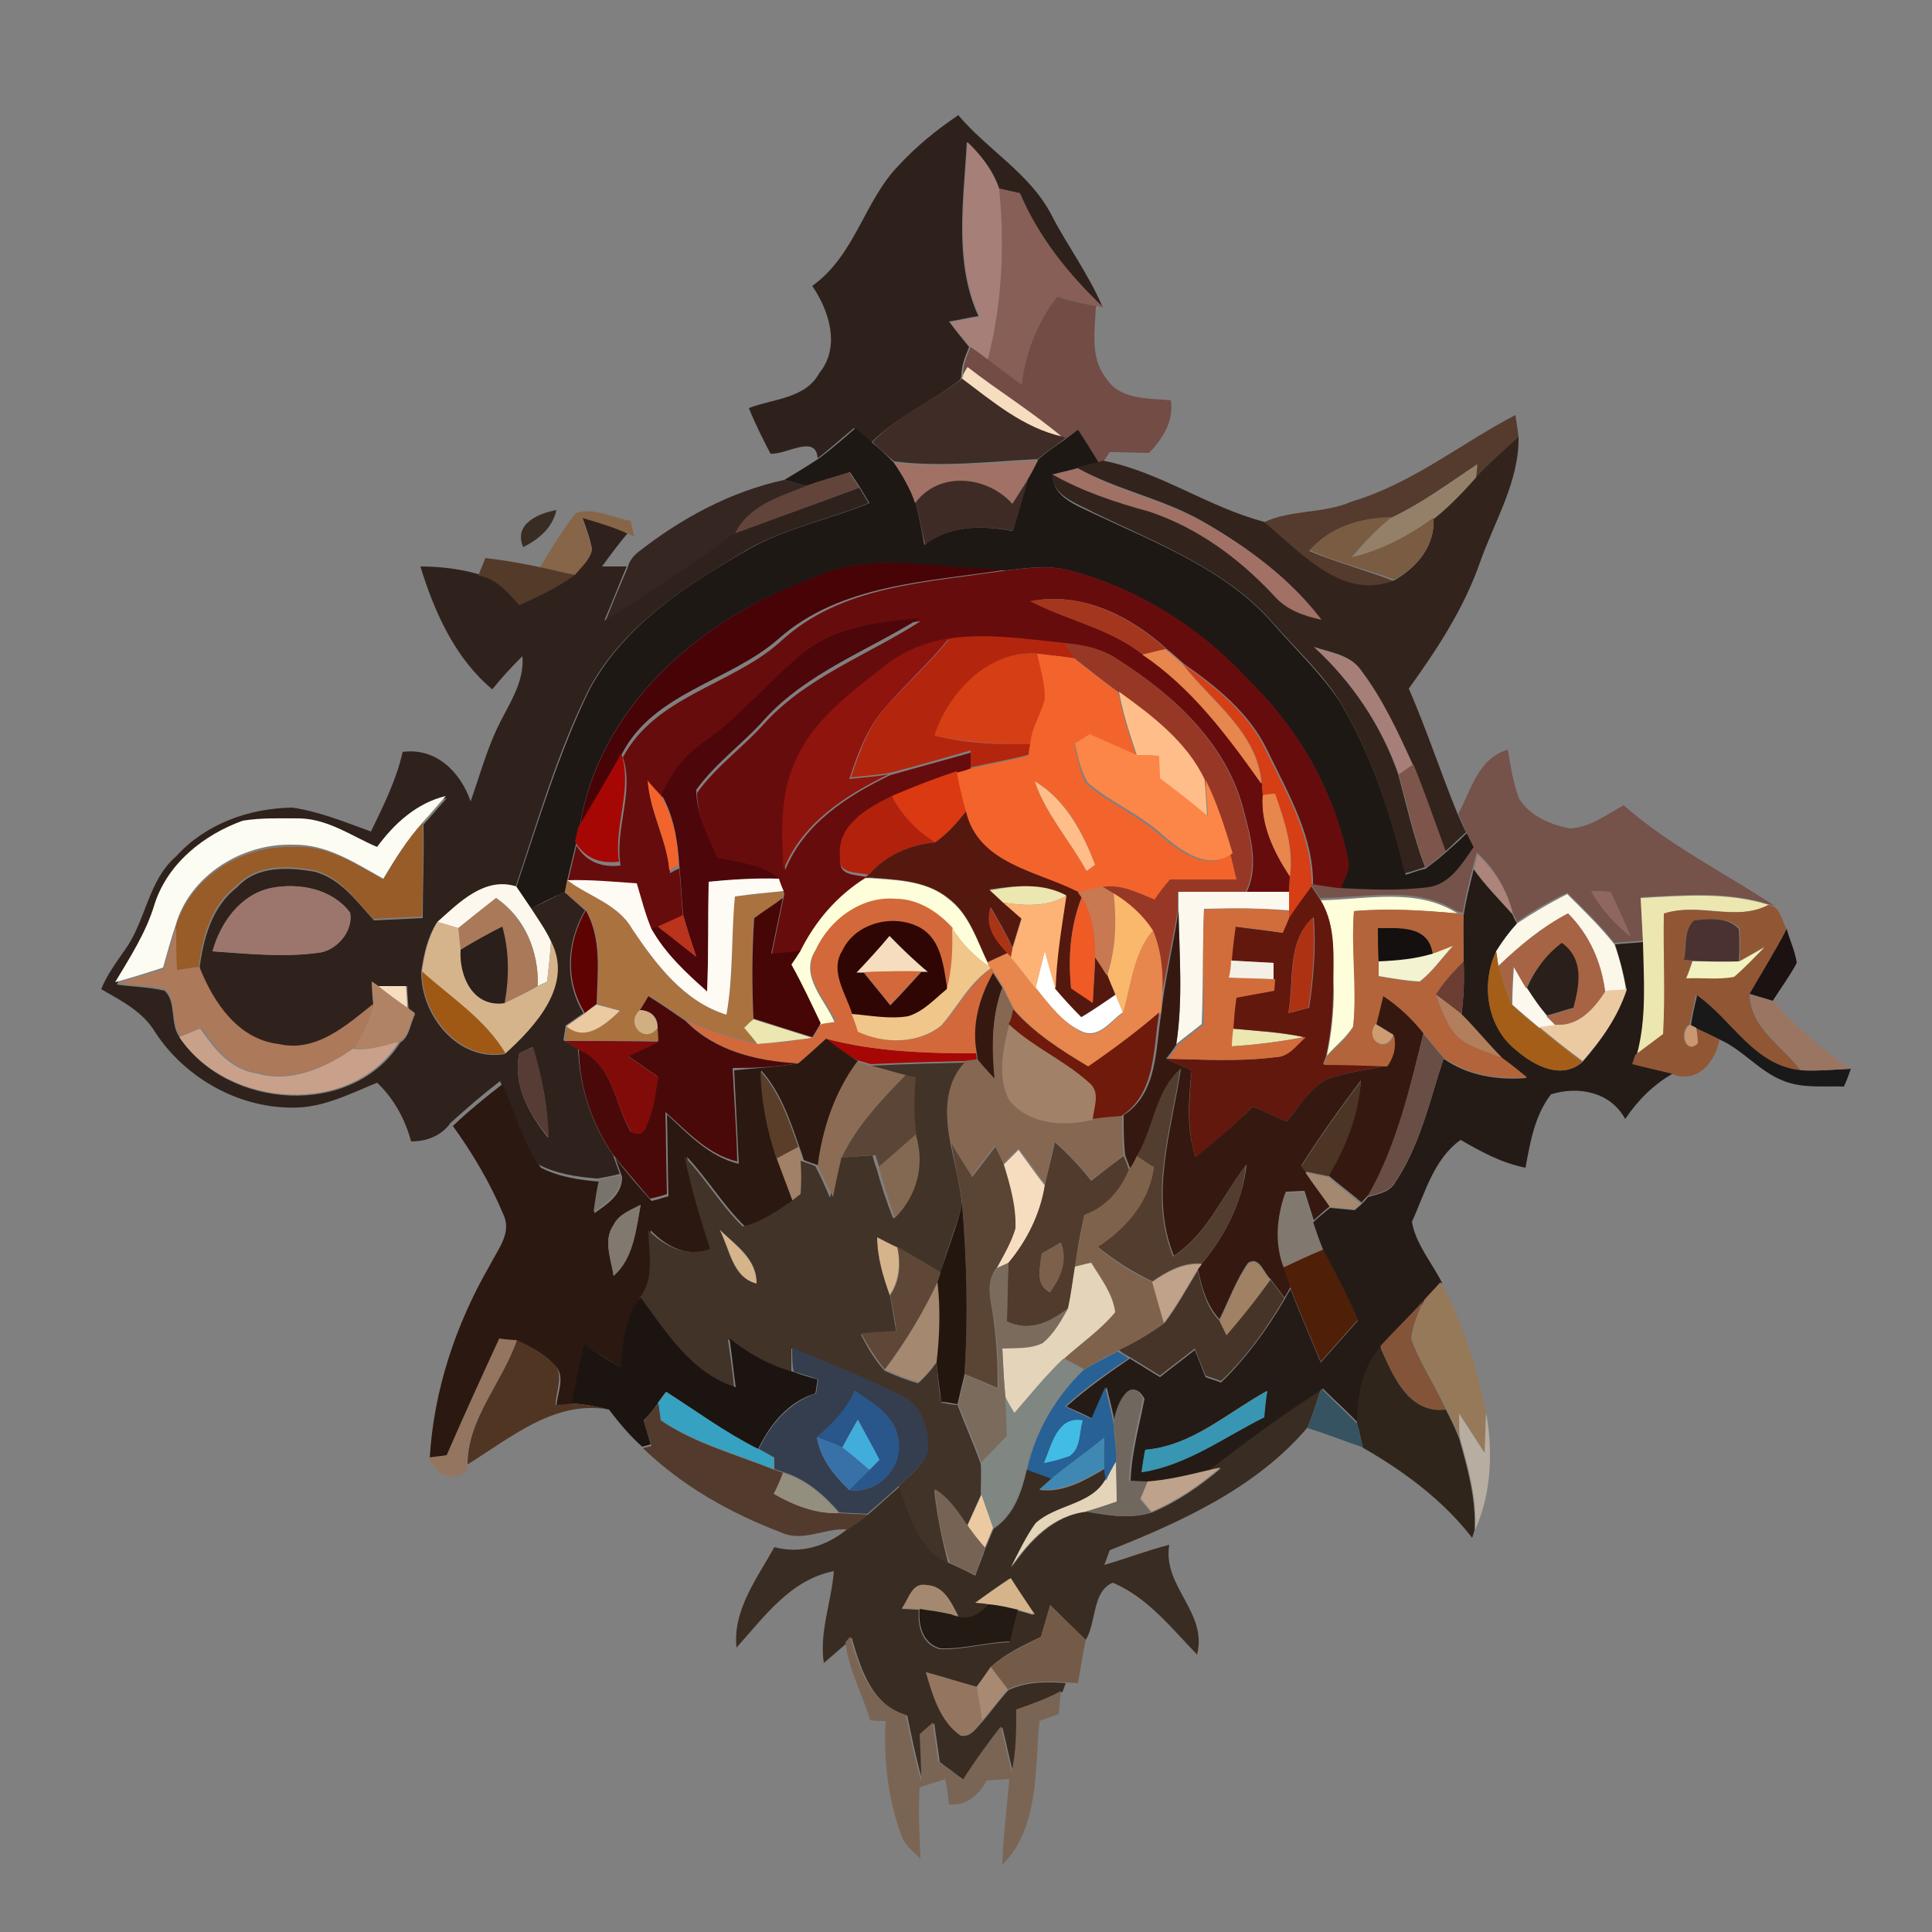 <?xml version="1.0" encoding="utf-8"?>
<!-- Generator: Adobe Illustrator 26.0.3, SVG Export Plug-In . SVG Version: 6.00 Build 0)  -->
<svg version="1.1" id="Layer_1" xmlns="http://www.w3.org/2000/svg" xmlns:xlink="http://www.w3.org/1999/xlink" x="0px" y="0px"
	 viewBox="0 0 250 250" style="enable-background:new 0 0 250 250;" xml:space="preserve">
<rect x="0" y="0" width="250" height="250" fill="#808080" stroke="none"/>
<style type="text/css">
	.st0{fill:#FFFFFF;}
	.st1{fill:#2E211C;}
	.st2{fill:#A68078;}
	.st3{fill:#875F57;}
	.st4{fill:#724C45;}
	.st5{fill:#F7DDBF;}
	.st6{fill:#3F2C27;}
	.st7{fill:#543B2D;}
	.st8{fill:#1E1815;}
	.st9{fill:#32241C;}
	.st10{fill:#A17166;}
	.st11{fill:#948068;}
	.st12{fill:#63443B;}
	.st13{fill:#352621;}
	.st14{fill:#3F2B26;}
	.st15{fill:#2F221D;}
	.st16{fill:#392C22;}
	.st17{fill:#876548;}
	.st18{fill:#795C41;}
	.st19{fill:#470306;}
	.st20{fill:#543A28;}
	.st21{fill:#670C0C;}
	.st22{fill:#A4361D;}
	.st23{fill:#4D0609;}
	.st24{fill:#B3260D;}
	.st25{fill:#8F140D;}
	.st26{fill:#973826;}
	.st27{fill:#D63E16;}
	.st28{fill:#E7864D;}
	.st29{fill:#F3642C;}
	.st30{fill:#FFBE89;}
	.st31{fill:#FC8648;}
	.st32{fill:#A60705;}
	.st33{fill:#75524A;}
	.st34{fill:#7D554A;}
	.st35{fill:#DA3911;}
	.st36{fill:#FDFCF3;}
	.st37{fill:#B2210C;}
	.st38{fill:#55180F;}
	.st39{fill:#975C28;}
	.st40{fill:#AD847A;}
	.st41{fill:#241B16;}
	.st42{fill:#FCF8EE;}
	.st43{fill:#AA723F;}
	.st44{fill:#FEFAF4;}
	.st45{fill:#FFFEDA;}
	.st46{fill:#9C766C;}
	.st47{fill:#ECE6B0;}
	.st48{fill:#C87952;}
	.st49{fill:#63180E;}
	.st50{fill:#8F6760;}
	.st51{fill:#D3693A;}
	.st52{fill:#FCB375;}
	.st53{fill:#F9B86B;}
	.st54{fill:#FBF8E9;}
	.st55{fill:#AA7959;}
	.st56{fill:#460606;}
	.st57{fill:#EF5A25;}
	.st58{fill:#915735;}
	.st59{fill:#5E0302;}
	.st60{fill:#B9331D;}
	.st61{fill:#AA3516;}
	.st62{fill:#351910;}
	.st63{fill:#D16D3B;}
	.st64{fill:#B4643A;}
	.st65{fill:#D6B48B;}
	.st66{fill:#2F0603;}
	.st67{fill:#AD3214;}
	.st68{fill:#A66444;}
	.st69{fill:#4A3230;}
	.st70{fill:#AD795B;}
	.st71{fill:#2A1F1A;}
	.st72{fill:#F0C68A;}
	.st73{fill:#13100F;}
	.st74{fill:#1D1212;}
	.st75{fill:#F4F3D1;}
	.st76{fill:#F2F2C0;}
	.st77{fill:#A45E17;}
	.st78{fill:#2B1F1B;}
	.st79{fill:#F4F0E5;}
	.st80{fill:#6C3D33;}
	.st81{fill:#A05915;}
	.st82{fill:#B18365;}
	.st83{fill:#856752;}
	.st84{fill:#EBCAA2;}
	.st85{fill:#4A0909;}
	.st86{fill:#B37E5C;}
	.st87{fill:#1A1919;}
	.st88{fill:#9A7662;}
	.st89{fill:#D0AF82;}
	.st90{fill:#6F1A0B;}
	.st91{fill:#C9A18A;}
	.st92{fill:#A18167;}
	.st93{fill:#CF9B70;}
	.st94{fill:#C99872;}
	.st95{fill:#684E45;}
	.st96{fill:#810B08;}
	.st97{fill:#2B1811;}
	.st98{fill:#573B35;}
	.st99{fill:#413328;}
	.st100{fill:#8C6C54;}
	.st101{fill:#5A3E29;}
	.st102{fill:#5A4536;}
	.st103{fill:#523D2F;}
	.st104{fill:#4C3525;}
	.st105{fill:#846952;}
	.st106{fill:#5A4534;}
	.st107{fill:#503B2D;}
	.st108{fill:#7F624B;}
	.st109{fill:#A48970;}
	.st110{fill:#78746C;}
	.st111{fill:#81786F;}
	.st112{fill:#23160F;}
	.st113{fill:#5E4736;}
	.st114{fill:#7C604B;}
	.st115{fill:#4F1F08;}
	.st116{fill:#E4D4B9;}
	.st117{fill:#C0A18A;}
	.st118{fill:#A18163;}
	.st119{fill:#7B6B5D;}
	.st120{fill:#453427;}
	.st121{fill:#967958;}
	.st122{fill:#1C1410;}
	.st123{fill:#835437;}
	.st124{fill:#947560;}
	.st125{fill:#513523;}
	.st126{fill:#30251A;}
	.st127{fill:#353E4E;}
	.st128{fill:#276195;}
	.st129{fill:#808681;}
	.st130{fill:#36A1C1;}
	.st131{fill:#29568B;}
	.st132{fill:#70685F;}
	.st133{fill:#3896B2;}
	.st134{fill:#355360;}
	.st135{fill:#523A2C;}
	.st136{fill:#B7ADA1;}
	.st137{fill:#41ADDA;}
	.st138{fill:#41BDE5;}
	.st139{fill:#3871A8;}
	.st140{fill:#3F88B4;}
	.st141{fill:#BEA28B;}
	.st142{fill:#948E7F;}
	.st143{fill:#766353;}
	.st144{fill:#221A13;}
	.st145{fill:#745B48;}
	.st146{fill:#7A6555;}
	.st147{fill:#A88A72;}
</style>
<g id="_x23_ffffffff">
	<path class="st0" d="M134,127.8c0.4-1.6,0.8-3.2,1.2-4.8c0.5,1.6,0.9,3.3,1.4,4.9c1.1,1.3,2.2,2.5,3.4,3.7c1.5-0.9,2.9-1.9,4.4-2.9
		c0.2,0.6,0.7,1.7,0.9,2.3c-1.5,1-2.9,3.2-5,2.6C137.6,132.5,135.8,130.1,134,127.8z"/>
</g>
<g id="_x23_2e211cff">
	<path class="st1" d="M116.3,21.4c2.3-2.5,4.9-4.6,7.7-6.5c3.8,4.5,9.2,7.5,12,12.8c2.1,4.1,4.9,7.8,6.7,12.1
		c-4.5-4.2-8.3-9.1-10.8-14.8c-0.9-0.2-1.8-0.4-2.7-0.6c-0.8-2.3-2.3-4.3-4.1-6c-0.4,7.5-1.7,15.5,1.5,22.5
		c-1.3,0.2-2.5,0.5-3.8,0.7c0.8,1.1,1.7,2.2,2.6,3.3c-0.5,1.2-1,2.4-1,3.7l-0.1,0.5c-3.7,2.9-8.2,4.8-11.6,8.2
		c-0.7-0.7-1.5-1.3-2.2-1.9c-1.6,1.3-3.1,2.7-4.7,3.9c-0.2-3.2-4.1-0.4-6.1-0.6c-1-1.9-2-3.9-2.8-5.9c3.1-1.2,7.3-1.2,9.1-4.5
		c2.8-3.4,1.3-8.1-0.9-11.3C110.7,33,111.8,26,116.3,21.4z"/>
</g>
<g id="_x23_a68078ff">
	<path class="st2" d="M125.2,18.4c1.8,1.7,3.3,3.7,4.1,6c0.8,7.4,0.4,14.9-1.5,22.2c-0.6-0.4-1.7-1.2-2.2-1.6
		c-0.9-1.1-1.8-2.2-2.6-3.3c1.2-0.2,2.5-0.5,3.8-0.7C123.5,33.9,124.8,25.9,125.2,18.4z"/>
	<path class="st2" d="M170.1,83.8c2.1,0.7,4.7,1,6.1,3c2.9,3.7,4.8,7.9,6.7,12.2c-0.5,0.3-1.4,0.9-1.9,1.2
		C178.8,93.9,175,88.3,170.1,83.8z"/>
</g>
<g id="_x23_875f57ff">
	<path class="st3" d="M129.3,24.4c0.9,0.2,1.8,0.4,2.7,0.6c2.4,5.7,6.3,10.5,10.8,14.8l-1-0.2c-1.7-0.3-3.3-0.7-5-1.2
		c-2.6,3.3-4.1,7.3-4.6,11.5c-1.4-1.1-2.9-2.2-4.4-3.3C129.7,39.3,130,31.8,129.3,24.4z"/>
</g>
<g id="_x23_724c45ff">
	<path class="st4" d="M136.8,38.4c1.6,0.5,3.3,0.9,5,1.2c-0.1,3.1-0.8,6.6,1.3,9.3c1.8,2.9,5.5,2.6,8.4,2.9c0.4,2.7-1,4.9-2.8,6.8
		c-1.7,0-3.4-0.1-5.1-0.1c-0.2,0.3-0.6,0.9-0.8,1.2l-0.6,0.2c-0.9-1.4-1.8-2.9-2.7-4.3c-0.4,0.3-1.2,0.9-1.6,1.2l-0.4-0.2
		c-3.9-3.2-8.3-5.9-12.3-9.1c-0.2,0.3-0.5,0.8-0.6,1.1c0-1.3,0.5-2.5,1-3.7c0.6,0.4,1.7,1.2,2.2,1.6c1.5,1.1,2.9,2.2,4.4,3.3
		C132.7,45.7,134.2,41.7,136.8,38.4z"/>
</g>
<g id="_x23_f7ddbfff">
	<path class="st5" d="M125.2,47.5c4,3.1,8.4,5.8,12.3,9.1c-5-1.1-9-4.5-13-7.5l0.1-0.5C124.7,48.3,125,47.8,125.2,47.5z"/>
	<path class="st5" d="M115.1,121.1c1.6,1.7,3.2,3.2,5,4.6h-0.9c-2.5,0-4.9,0-7.4,0.1l-1,0C112.2,124.3,113.7,122.7,115.1,121.1z"/>
	<path class="st5" d="M48.6,127.4c1.3,0,2.6,0,3.9,0c0.1,0.8,0.2,2.3,0.2,3.1C51.4,129.5,50,128.5,48.6,127.4z"/>
	<path class="st5" d="M129.8,150.8c0.7-0.7,1.3-1.3,2-2c1.1,1.5,2.2,3.1,3.4,4.6c-0.6,3.7-2.3,7.2-4.7,10c-0.4,0.2-1.2,0.5-1.5,0.7
		c0.9-1.7,1.8-3.3,2.4-5.1C131.4,156.1,130.6,153.4,129.8,150.8z"/>
</g>
<g id="_x23_3f2c27ff">
	<path class="st6" d="M112.9,57.2c3.3-3.4,7.8-5.3,11.6-8.2c4,3,8,6.4,13,7.5l0.4,0.2c-1.2,0.9-2.4,1.7-3.6,2.7
		c-6.2,0.3-12.4,1.1-18.6,0.3C114.8,59,113.9,58.1,112.9,57.2z"/>
</g>
<g id="_x23_543b2dff">
	<path class="st7" d="M174.9,64.9c7.8-2.3,14.1-7.5,21.2-11.2c0.1,0.7,0.3,2.1,0.4,2.8c-1.9,1.7-3.8,3.4-5.6,5.3
		c0.1-0.4,0.1-1.2,0.2-1.7c-3.6,2.4-7.1,5-11.1,6.9c-4,0-7.9,1.2-10.6,4.3c3.6,1.5,7.4,2.5,11,3.9c-6.8,2.7-12.2-3.7-16.9-7.6
		C167.1,65.9,171.3,66.5,174.9,64.9z"/>
</g>
<g id="_x23_1e1815ff">
	<path class="st8" d="M106,59.3c1.6-1.2,3.2-2.6,4.7-3.9c0.7,0.6,1.5,1.3,2.2,1.9c1,0.8,1.9,1.7,2.8,2.6c1.1,1.6,2,3.3,2.8,5.1
		c0.4,1.8,0.8,3.7,1.1,5.5c3.3-2.6,7.5-2.5,11.4-1.8c0.7-2.3,1.3-4.5,2-6.8c0.3-0.6,0.9-1.8,1.3-2.4c1.1-1,2.3-1.8,3.6-2.7
		c0.4-0.3,1.2-0.9,1.6-1.2c0.9,1.4,1.8,2.8,2.7,4.3c-0.9,0.2-1.8,0.5-2.8,0.7c-1.1,0.3-2.1,0.5-3.2,0.8c0,3,3.2,4,5.4,5.1
		c8.3,3.9,17.3,7.3,23.4,14.5c2.8,3.2,5.9,6.1,8.3,9.7c4.2,6.9,6.7,14.7,8.6,22.5c0.9-0.3,1.7-0.6,2.6-0.8c0.9-0.7,1.8-1.4,2.6-2.1
		c0.9-0.8,1.8-1.6,2.7-2.5c0.3,0.5,0.8,1.6,1.1,2.2c-1.6,2.1-3.1,4.8-5.9,5.2c-3.9,0.5-7.8,0.3-11.7,0.1c0.4-1.2,1.4-2.5,1.1-3.9
		c-1.7-9-6.5-17.3-13.1-23.6c-6.2-6.7-14.2-11.7-23-14c-2.7-0.7-5.4-0.3-8.1,0c-8.5,0.1-17.4-2.8-25.4,1.2
		C90.6,80.1,77.4,91.5,75,107.1c-0.1,0.4-0.3,1.3-0.4,1.8c-0.4,1.7-0.8,3.3-1.2,5c-0.1,0.4-0.2,1.1-0.3,1.5c-1.5,0.7-3,1.4-4.4,2.2
		c-0.7-0.9-1.3-1.9-1.9-2.8c2.9-8.6,5.5-17.4,9.5-25.6c4.5-8.4,12.7-13.6,20.7-18.2c4.8-2.7,10.4-3.8,15.5-5.9
		c-0.3-0.5-0.9-1.5-1.2-2c-0.3-0.5-1-1.5-1.3-2c-1.9,0.6-3.8,1.2-5.7,1.8c-0.7-0.2-2.1-0.6-2.8-0.8C103,61.2,104.5,60.3,106,59.3z"
		/>
</g>
<g id="_x23_32241cff">
	<path class="st9" d="M190.9,61.8c1.8-1.9,3.7-3.6,5.6-5.3c0.1,5.8-3.1,10.9-5,16.3c-2.1,6-5.6,11.3-9.2,16.3
		c2.3,5.3,4.1,10.8,6.3,16.2c0.4,0.8,0.7,1.6,1.1,2.4c-0.9,0.8-1.8,1.7-2.7,2.5c-1.4-3.8-2.6-7.6-4.2-11.3
		c-1.9-4.2-3.9-8.5-6.7-12.2c-1.4-2-4-2.3-6.1-3c4.9,4.5,8.7,10.1,10.9,16.4c1.1,4,2,8.2,3.5,12.1c-0.9,0.3-1.7,0.6-2.6,0.8
		c-1.9-7.8-4.4-15.6-8.6-22.5c-2.3-3.6-5.5-6.5-8.3-9.7c-6.1-7.1-15.2-10.5-23.4-14.5c-2.2-1.2-5.4-2.1-5.4-5.1
		c3.9,2.2,8.2,3.7,12.5,4.9c6.3,2,11.7,6.1,16.2,10.9c1.6,1.8,3.9,2.6,6.1,3.1c-4.1-5.3-9.6-9.4-15.4-12.7c-5.1-2.9-11-4-16.2-6.9
		c0.9-0.2,1.8-0.5,2.8-0.7l0.6-0.2c7.3,1.4,13.6,6,20.8,7.9c4.7,3.8,10.1,10.3,16.9,7.6c3-1.7,5.3-4.5,5.1-8
		C187.5,65.5,189.2,63.7,190.9,61.8z"/>
</g>
<g id="_x23_a17166ff">
	<path class="st10" d="M115.7,59.9c6.2,0.7,12.4,0,18.6-0.3c-0.3,0.6-0.9,1.8-1.3,2.4c-0.7,1.1-1.4,2.2-2.1,3.3
		c-3.2-3.7-9.4-4.3-12.5-0.2C117.8,63.2,116.8,61.5,115.7,59.9z"/>
	<path class="st10" d="M136.2,61.4c1.1-0.2,2.2-0.5,3.2-0.8c5.1,2.9,11,4.1,16.2,6.9c5.8,3.3,11.3,7.3,15.4,12.7
		c-2.3-0.5-4.6-1.3-6.1-3.1c-4.5-4.8-9.9-8.8-16.2-10.9C144.3,65,140.1,63.6,136.2,61.4z"/>
</g>
<g id="_x23_948068ff">
	<path class="st11" d="M180.1,67c3.9-1.8,7.4-4.5,11.1-6.9c-0.1,0.4-0.1,1.2-0.2,1.7c-1.7,1.9-3.4,3.7-5.4,5.3
		c-3.2,2.3-6.8,4.2-10.6,5.1C176.5,70.3,178.1,68.5,180.1,67z"/>
</g>
<g id="_x23_63443bff">
	<path class="st12" d="M104.2,62.9c1.9-0.7,3.8-1.2,5.7-1.8c0.3,0.5,1,1.5,1.3,2c-5.5,2-10.9,4-16.3,6.2
		C96.5,65.5,100.7,64.3,104.2,62.9z"/>
</g>
<g id="_x23_352621ff">
	<path class="st13" d="M82.5,71.5c5.6-4.4,12-7.9,19-9.4c0.7,0.2,2.1,0.6,2.8,0.8c-3.5,1.4-7.7,2.6-9.3,6.4
		c-5.4,4-10.9,7.7-16.7,11.2c0.9-2.3,1.9-4.7,2.9-7C81.4,72.7,81.8,72.1,82.5,71.5z"/>
</g>
<g id="_x23_3f2b26ff">
	<path class="st14" d="M118.5,65c3.1-4.1,9.3-3.4,12.5,0.2c0.7-1.1,1.4-2.2,2.1-3.3c-0.7,2.3-1.3,4.5-2,6.8
		c-3.9-0.7-8.1-0.8-11.4,1.8C119.3,68.7,118.9,66.8,118.5,65z"/>
</g>
<g id="_x23_2f221dff">
	<path class="st15" d="M111.2,63.1c0.3,0.5,0.9,1.5,1.2,2c-5.1,2.1-10.6,3.2-15.5,5.9c-7.9,4.7-16.2,9.8-20.7,18.2
		c-4.1,8.2-6.6,17-9.5,25.6c-4.1-1.3-7.4,2.1-10.2,4.6c-1.2,1.9-1.7,4.2-2,6.4c0,5.7,4.8,11.6,10.8,10.6c3.9-3.5,8.7-8.9,5.9-14.5
		c-0.7-1.5-1.7-2.9-2.6-4.3c1.5-0.7,3-1.4,4.4-2.2c0.9,0.8,1.8,1.6,2.7,2.4c-2.4,4.1-2.7,9.2-0.2,13.3c-0.6,0.4-1.7,1.2-2.3,1.6
		c-0.1,0.6-0.2,1.3-0.3,1.9c0.5,0.3,1.4,0.8,1.9,1.1c0.2,4.9,1.7,9.7,4.5,13.7c0.2,0.6,0.7,1.9,0.9,2.5c-0.7,0.2-2.2,0.5-2.9,0.6
		c-2.6-0.2-5.3-0.6-7.6-1.8c-2.4-3.2-3.3-7.2-5-10.8c-2.2,1.7-4.3,3.5-6.4,5.4c-1.2,1.7-3.1,2.4-5.1,2.4c-0.8-2.9-2.2-5.5-4.4-7.6
		c-3.2,1.3-6.5,3-10,3.2c-7.4,0.4-14.7-3.6-18.7-9.7c-1.6-2.7-4.4-4.1-7-5.6c0.7-1.8,1.9-3.4,3-5c2.8-3.8,3-9,6.7-12.2
		c3.8-4.2,9.4-6.2,15-6.3c3.5,0.5,6.9,1.9,10.2,3.1c1.6-3.3,3.3-6.7,4.1-10.3c4.3-0.6,7.5,2.6,8.8,6.4c1.1-3.1,2-6.4,3.4-9.4
		c1.4-3,3.6-5.9,3.3-9.4c-1.4,1.4-2.7,2.8-3.9,4.3c-4.8-4-7.5-10-9.3-15.9c2.5,0,5.1,0.3,7.5,1c2.3,0.3,3.8,2.2,5.3,3.8
		c2.5-1.1,5-2.3,7.2-3.9c0.8-1,1.9-1.9,2.2-3.2c-0.3-1.5-0.8-2.8-1.3-4.2c2,0.6,4.1,1.3,6,2.1c-1.2,1.4-2.3,2.9-3.4,4.4
		c0.8,0,2.4,0,3.2,0c-1,2.3-1.9,4.7-2.9,7c5.7-3.5,11.3-7.2,16.7-11.2C100.3,67.1,105.8,65.1,111.2,63.1 M48.8,109.6
		c-3.2-1.4-6.2-3.6-9.8-3.4c-2.5,0-5-0.1-7.4,0.3c-5.1,1.7-9.8,5.5-11.4,10.8c-1.1,3.7-3.2,6.8-5.1,10.1c2,0.3,4.1,0.3,6.2,0.8
		c1.6,1.5,0.6,4.3,2,6.1c6.2,9.3,22.3,10.4,28.5,0.6c1.2-0.7,1.3-2.5,1.9-3.6l-0.8-0.6c-0.1-0.8-0.2-2.4-0.2-3.1c-1.3,0-2.6,0-3.9,0
		l-0.6-0.4c0,0.8,0.1,2.2,0.1,3c-3.4,2.8-7.3,6.3-12.2,5.2c-5.3-0.7-8.5-5.4-10.3-10c0.5-3.9,1.6-8.1,4.9-10.6c2.5-2.8,6.6-2.6,10-2
		c3.4,0.9,5.5,3.9,7.7,6.3c2.1-0.1,4.2-0.2,6.3-0.3c0-4,0.2-8.1,0.1-12.1c1-1.1,2-2.3,3-3.4C53.9,103.9,51,106.6,48.8,109.6
		 M27.5,123.1c4.5,0.3,9.1,0.8,13.6,0.2c2.4-0.2,4.6-2.8,4.2-5.2c-2.3-3.1-6.6-3.9-10.2-3.2C31.1,115.8,28.5,119.5,27.5,123.1
		 M67.2,136.3c-0.9,4,1.3,7.9,3.7,10.9c0-4-0.8-7.9-2-11.7C68.5,135.7,67.6,136.1,67.2,136.3z"/>
</g>
<g id="_x23_392c22ff">
	<path class="st16" d="M67.7,70.8c-1.3-3,2-4.4,4.3-4.8C71.5,68.3,69.7,69.8,67.7,70.8z"/>
	<path class="st16" d="M156.1,190.3c4.8-3.8,9.8-7.4,14.9-10.7c-0.6,1.7-1.1,3.4-1.8,5.1c-6.6,7.8-16.3,12.2-25.6,15.9
		c-0.2,0.5-0.5,1.4-0.7,1.9c2.8-0.8,5.6-1.9,8.4-2.6c-0.9,5.4,5,8.7,3.6,14.2c-3.3-3.4-6.4-7.4-10.9-9.3c-2.7,1.1-2.1,5.1-3.5,7.4
		c-1.6-1.5-3.1-3-4.6-4.5c-0.4,1.4-0.8,2.7-1.2,4.1c-2.3,1.1-4.6,2.2-6.5,3.9c-0.4,0.6-1.3,1.9-1.7,2.6c-2.2-0.6-4.4-1.3-6.6-1.9
		c0.9,3,1.7,6.3,4.5,8.2c1.3,0.2,2-1.1,2.8-1.9c1.1-1.3,2.1-2.7,3.3-4c2.3-1.1,4.9-1.1,7.4-0.9l-0.4,1.1c-1.8,1-3.8,1.7-5.8,2.4
		c0,2.7,0,5.4-0.6,8.1c-0.5-1.9-0.9-3.9-1.4-5.9c-1.8,2.2-3.4,4.5-4.9,6.9c-1.1-0.8-2.1-1.6-3.2-2.4c-0.2-1.7-0.5-3.3-0.7-5
		c-0.4,0.4-1.3,1.1-1.7,1.5c0.1,2,0.2,4,0.2,6.1c-0.8-2.8-1.4-5.7-2-8.6c-4.6-1.3-6-6-7.2-10.1l-0.6,0.7c-0.8,0.7-2.2,1.9-3,2.6
		c-0.6-4.1,1-7.9,1.3-11.9c-5.6,1.1-9,5.9-12.6,9.9c-0.5-4.9,2.7-9,4.9-13c3.4,0.9,6.7-0.1,9.4-2.3c0.9-0.6,1.8-1.2,2.7-1.9
		c1.4-1.2,2.8-2.5,4.2-3.7c1.4,3.7,2.3,8.3,6.4,10c1.1,0.5,2.2,1,3.3,1.6c0.4-1.2,0.9-2.3,1.3-3.5c0.3-0.7,0.8-2,1.1-2.6
		c2.7-1.8,3.6-4.8,4.3-7.7c1.1,0.4,2.2,0.8,3.3,1.2c-0.4,0.4-1.3,1.1-1.7,1.5c3.1,0.4,5.8-1.2,8.4-2.7c0.1,0.3,0.2,1.1,0.2,1.4
		c-1.9,3.2-6.4,3.1-9,5.6c-1.3,1.7-2.2,3.8-3.2,5.7c2.4-3.4,5.4-6.7,9.8-7.2c2.8,0.5,5.6,1,8.4,0.1c3.3-1.4,6.2-3.4,8.9-5.7
		C157.4,190.1,156.5,190.2,156.1,190.3 M126.2,207.4c0.4,0,1.3,0.1,1.8,0.2c-1.3,1.5-3,2.3-4.9,1.4l0.9,0.2c-0.9-1.7-1.8-3.9-4.1-4
		c-1.9-0.4-2.3,1.8-3.2,3c0.6,0,1.7,0.1,2.2,0.1c-0.2,2.1,0.4,4.5,2.7,5.1c3,0.1,6-0.8,9-0.9c0.3-1.4,0.7-2.7,1-4.1
		c0.5,0.1,1.6,0.4,2.1,0.6c-1-1.6-2.1-3.2-3.1-4.7C129.2,205.2,127.7,206.3,126.2,207.4z"/>
</g>
<g id="_x23_876548ff">
	<path class="st17" d="M74.5,66.4c2.3-0.8,4.8,0.6,7.1,1c0.1,0.5,0.3,1.5,0.5,2l-0.8-0.3c-1.9-0.9-4-1.5-6-2.1
		c0.5,1.4,1,2.8,1.3,4.2c-0.3,1.3-1.4,2.2-2.2,3.2c-1.5-0.3-3-0.7-4.5-1C71.3,71,72.8,68.6,74.5,66.4z"/>
</g>
<g id="_x23_795c41ff">
	<path class="st18" d="M169.5,71.2c2.7-3.1,6.6-4.2,10.6-4.3c-1.9,1.5-3.6,3.3-5.2,5.2c3.9-0.9,7.4-2.8,10.6-5.1
		c0.2,3.6-2.1,6.4-5.1,8C176.9,73.7,173.1,72.8,169.5,71.2z"/>
</g>
<g id="_x23_470306ff">
	<path class="st19" d="M104.9,74.9c8-3.9,16.9-1.1,25.4-1.2c-10.1,1.6-21.5,1.8-29.6,9c-6.3,5.5-16.1,6.9-20.2,14.8
		c-1.9,3.2-3.7,6.4-5.5,9.7C77.4,91.5,90.6,80.1,104.9,74.9z"/>
</g>
<g id="_x23_543a28ff">
	<path class="st20" d="M61.9,74.5c0.2-0.6,0.7-1.7,0.9-2.3c2.4,0.3,4.8,0.7,7.1,1.2c1.5,0.3,3,0.7,4.5,1c-2.2,1.6-4.7,2.8-7.2,3.9
		C65.7,76.7,64.2,74.8,61.9,74.5z"/>
</g>
<g id="_x23_670c0cff">
	<path class="st21" d="M130.3,73.8c2.7-0.3,5.4-0.7,8.1,0c8.8,2.3,16.8,7.3,23,14c6.6,6.4,11.3,14.6,13.1,23.6
		c0.2,1.4-0.7,2.6-1.1,3.9c-0.9-0.1-2.6-0.4-3.5-0.5c0.2-6.4-3.2-12.1-5.9-17.7c-2.3-4.8-6.5-8.2-10.8-11.2
		c-0.7-0.6-1.4-1.3-2.2-1.9c-4.7-4.3-11.1-7.5-17.6-6.2c4.8,2.5,10.2,3.5,14.5,6.9c6.4,4.3,11,10.5,15.4,16.7c0,0.4,0.1,1.1,0.1,1.5
		c-0.2,3.8,1.4,7.3,3.5,10.5c0,0.5-0.1,1.6-0.1,2.1c-1.8,0-3.7,0-5.5,0c1.6-3.4,0.6-7-0.3-10.4c-2.1-8.7-9-15.1-16.3-19.7
		c-2-1.4-4.5-1.9-6.9-2.1c-4.9-0.5-9.9-1.3-14.9-0.6c-3.1,0.5-6.1,1.7-8.5,3.7c-4.3,3.4-9,6.8-11.2,12c-2.1,4.4-1.9,9.4-1.6,14.2
		c2.4-6,8-9.6,13.6-12.3c3.5-1,6.9-1.9,10.4-2.9c0,0.5,0,1.6,0,2.2c-0.4,0.1-1.3,0.3-1.7,0.5c-2.9,0.9-5.7,2-8.4,3.2
		c-3.2,1.5-7.2,3.8-6.7,7.9c-0.4,2.3,2.2,1.9,3.7,2.4l-0.5,0.4c-3.7,2.3-6.5,5.5-8.4,9.4c-1.3,0.1-2.5,0.2-3.8,0.4
		c0.5-2.4,1-4.8,1.5-7.2l0.2-0.9c-0.1-0.4-0.4-1.2-0.6-1.6c-2.2-1.9-5.3-2.1-8-2.7c-1.2-2.8-2.7-5.7-2.7-8.8c2.5-3.5,6.1-6,8.9-9.2
		c5.5-5.9,13.3-8.7,20-13c-5.3,0.5-11.1,1.1-15.3,4.7c-4.4,3.6-8,8.1-12.7,11.4c-2.5,1.7-4.3,4.1-5.5,6.8c-0.4-0.5-1.3-1.4-1.7-1.9
		c0.3,4,2.5,7.6,2.8,11.6c0.3-0.2,0.9-0.5,1.2-0.6c0.2,2.2,0.3,4.3,0.5,6.5c-1.1,0.5-2.2,1-3.3,1.5l-0.8,0.3
		c-0.8-1.9-1.3-3.9-1.9-5.9c-3-0.2-6-0.5-9-0.4c0.4-1.7,0.8-3.3,1.2-5c1.2,2.1,3.3,2.9,5.7,2.6c-0.8-4.7,1.8-9.5,0.3-14
		c4.2-7.9,13.9-9.3,20.2-14.8C108.8,75.6,120.2,75.4,130.3,73.8z"/>
</g>
<g id="_x23_a4361dff">
	<path class="st22" d="M133.3,77.8c6.5-1.3,12.9,1.9,17.6,6.2c-1,0.2-2,0.5-3,0.7C143.6,81.3,138.1,80.3,133.3,77.8z"/>
</g>
<g id="_x23_4d0609ff">
	<path class="st23" d="M103.7,84.7c4.2-3.6,10-4.2,15.3-4.7c-6.7,4.2-14.5,7-20,13c-2.8,3.2-6.4,5.7-8.9,9.2c0,3.1,1.5,6,2.7,8.8
		c2.7,0.6,5.8,0.8,8,2.7c-3,0-6.1,0.1-9.1,0.4c-0.1,4.7,0,9.5-0.2,14.2c-2.8-2.4-5.5-4.9-7.2-8.1l0.8-0.3c1.7,1.2,3.3,2.6,5,3.9
		c-0.6-1.8-1.2-3.6-1.7-5.4c-0.2-2.2-0.3-4.3-0.5-6.5c-0.2-3.1-0.7-6.3-2.3-9.1c1.2-2.7,3-5.1,5.5-6.8
		C95.7,92.8,99.3,88.3,103.7,84.7z"/>
</g>
<g id="_x23_b3260dff">
	<path class="st24" d="M122.9,82.6c4.9-0.7,9.9,0.1,14.9,0.6c0.3,0.5,1,1.5,1.4,2c-1.6-0.2-3.2-0.4-4.8-0.6
		c-6.3-0.6-11.5,5-13.4,10.6c4.1,1,8.3,1.2,12.5,1c-0.1,0.4-0.1,1.1-0.2,1.4c-2.5,0.7-5.1,1.1-7.7,1.7c0-0.5,0-1.6,0-2.2
		c-3.5,1-6.9,2-10.4,2.9c-1.7,0.3-3.4,0.4-5.1,0.6c1.1-3.2,2.2-6.6,4.6-9.2C117.3,88.5,120.3,85.8,122.9,82.6z"/>
</g>
<g id="_x23_8f140dff">
	<path class="st25" d="M114.3,86.3c2.4-2,5.4-3.2,8.5-3.7c-2.6,3.2-5.6,5.9-8.3,9c-2.3,2.6-3.5,5.9-4.6,9.2c1.7-0.2,3.4-0.3,5.1-0.6
		c-5.6,2.7-11.2,6.3-13.6,12.3c-0.3-4.8-0.5-9.8,1.6-14.2C105.3,93.1,110,89.7,114.3,86.3z"/>
</g>
<g id="_x23_973826ff">
	<path class="st26" d="M137.7,83.2c2.4,0.2,4.9,0.7,6.9,2.1c7.3,4.6,14.2,11.1,16.3,19.7c0.9,3.4,1.9,7,0.3,10.4c-2.9,0-5.8,0-8.8,0
		c0,0.6,0,1.8,0,2.4c-0.7,4.1-1.6,8.2-2.3,12.3c0.3-3.3,0.2-6.7-1.1-9.8c-1.3-2-3-3.6-5.1-4.8c-0.4-0.2-1.2-0.7-1.5-0.9
		c2.5-0.4,4.8,0.7,6.9,1.6c0.7-0.8,1.3-1.7,2-2.6c2.8,0,5.7,0,8.6,0c-0.3-1.1-0.5-2.2-0.8-3.3c-0.9-3.2-2-6.4-3.5-9.5
		c-2.3-4.9-6.8-8.3-11.1-11.4c-1.9-1.4-3.8-2.9-5.7-4.4C138.8,84.6,138.1,83.7,137.7,83.2z"/>
</g>
<g id="_x23_d63e16ff">
	<path class="st27" d="M120.9,95.2c1.8-5.6,7.1-11.2,13.4-10.6c0.4,1.9,1,3.7,1.1,5.7c-0.6,2-1.8,3.8-1.9,6
		C129.2,96.3,125,96.1,120.9,95.2z"/>
	<path class="st27" d="M153,85.9c4.3,3,8.5,6.4,10.8,11.2c2.7,5.6,6.1,11.3,5.9,17.7c-1,1.3-2,2.7-2.9,4.1l0-0.9c0-0.6,0-1.8,0-2.4
		c0-0.5,0.1-1.6,0.1-2.1c0.6-3.7-0.7-7.3-1.9-10.7c-0.4,0.1-1.2,0.2-1.6,0.2c0-0.4-0.1-1.1-0.1-1.5C162.8,94.8,156.8,90.7,153,85.9z
		"/>
</g>
<g id="_x23_e7864dff">
	<path class="st28" d="M147.8,84.7c1-0.2,2-0.5,3-0.7c0.7,0.6,1.4,1.2,2.2,1.9c3.7,4.9,9.8,8.9,10.2,15.5
		C158.8,95.2,154.2,89,147.8,84.7z"/>
	<path class="st28" d="M163.4,102.9c0.4-0.1,1.2-0.2,1.6-0.2c1.2,3.5,2.4,7,1.9,10.7C164.8,110.2,163.1,106.7,163.4,102.9z"/>
	<path class="st28" d="M149.2,120.4c1.3,3.1,1.4,6.5,1.1,9.8l-0.1,0.9c-3,2.5-6.1,4.8-9.2,7c-3.5-2.1-7-4.3-9.7-7.4
		c-0.5-0.9-1-1.9-1.4-2.8c-0.3-0.5-0.9-1.5-1.2-1.9l-0.3-0.5L128,125l-0.2-0.5c0.9-0.4,1.8-0.8,2.6-1.2l0.4,0.5
		c1.1,1.3,2.1,2.6,3.2,4c1.8,2.2,3.6,4.7,6.3,5.9c2.1,0.6,3.5-1.6,5-2.6C146.4,127.4,146.6,123.4,149.2,120.4z"/>
</g>
<g id="_x23_f3642cff">
	<path class="st29" d="M134.2,84.6c1.6,0.2,3.2,0.3,4.8,0.6c1.9,1.5,3.8,3,5.7,4.4c0.5,2.8,1.4,5.5,2.3,8.2c-2-0.9-4.1-1.8-6.1-2.7
		c-0.5,0.3-1.4,0.9-1.9,1.2c0.4,1.7,0.7,3.5,1.5,5.1c2.9,2.5,6.6,4,9.5,6.6c2.5,2.1,6.1,4.9,9.2,2.5c0.3,1.1,0.5,2.2,0.8,3.3
		c-2.9,0-5.7,0-8.6,0c-0.7,0.8-1.4,1.7-2,2.6c-2.2-0.9-4.5-2.1-6.9-1.6c-1,0.2-2.1,0.5-3.1,0.8c-5.3-2.7-12.9-3.7-14.5-10.4
		c-0.5-1.7-0.8-3.5-1.2-5.2c0.4-0.1,1.3-0.3,1.7-0.5c2.5-0.6,5.1-1,7.7-1.7c0-0.4,0.1-1.1,0.2-1.4c0.1-2.1,1.4-3.9,1.9-6
		C135.2,88.3,134.6,86.4,134.2,84.6 M133.9,101.1c1.4,4.3,4.6,7.7,6.7,11.6c0.3-0.2,0.8-0.6,1.1-0.8
		C140.1,107.6,137.9,103.4,133.9,101.1z"/>
	<path class="st29" d="M86.6,112.6c-0.3-4-2.5-7.6-2.8-11.6c0.4,0.5,1.3,1.5,1.7,1.9c1.6,2.8,2.2,5.9,2.3,9.1
		C87.5,112.1,86.9,112.4,86.6,112.6z"/>
</g>
<g id="_x23_ffbe89ff">
	<path class="st30" d="M147.1,97.7c-0.9-2.7-1.8-5.4-2.3-8.2c4.3,3.1,8.8,6.5,11.1,11.4c0.1,1.6,0.2,3.1,0.3,4.7
		c-2-1.7-4.1-3.3-6.2-4.9c0-1,0-1.9-0.1-2.9c-0.6,0-1.3-0.1-1.9-0.1C147.8,97.7,147.3,97.7,147.1,97.7z"/>
	<path class="st30" d="M133.9,101.1c4,2.4,6.2,6.6,7.8,10.8c-0.3,0.2-0.8,0.6-1.1,0.8C138.4,108.7,135.3,105.3,133.9,101.1z"/>
</g>
<g id="_x23_fc8648ff">
	<path class="st31" d="M139.1,96.2c0.5-0.3,1.4-0.9,1.9-1.2c2,0.9,4.1,1.8,6.1,2.7c0.2,0,0.7,0,1,0c0.6,0,1.3,0.1,1.9,0.1
		c0,1,0.1,2,0.1,2.9c2.1,1.6,4.2,3.2,6.2,4.9c-0.1-1.6-0.2-3.1-0.3-4.7c1.5,3,2.5,6.2,3.5,9.5c-3.2,2.4-6.8-0.4-9.2-2.5
		c-2.9-2.6-6.6-4.1-9.5-6.6C139.8,99.7,139.5,97.9,139.1,96.2z"/>
</g>
<g id="_x23_a60705ff">
	<path class="st32" d="M80.4,97.5c1.5,4.6-1,9.3-0.3,14c-2.4,0.3-4.4-0.4-5.7-2.6c0.1-0.4,0.3-1.3,0.4-1.8
		C76.7,103.9,78.6,100.7,80.4,97.5z"/>
	<path class="st32" d="M106.8,134.4c6.4,1.7,13,1.9,19.5,1.9l0.1,0.8c-0.4,0.1-1.2,0.2-1.6,0.2c-4,0.1-8.1,0.2-12.1,0.4
		c-0.4-0.1-1.3-0.4-1.8-0.5C109.5,136.4,108.2,135.4,106.8,134.4z"/>
</g>
<g id="_x23_75524aff">
	<path class="st33" d="M188.7,105.3c1.7-3.1,2.5-7.1,6.4-8.3c0.4,2.2,0.7,4.4,1.5,6.4c1.4,2.2,4,3.3,6.5,3.8c2.6-0.1,4.8-1.8,7-3
		c5.9,5.2,13,8.7,19.5,13l-0.7-0.2c-5.4-1.7-11-1.2-16.6-0.9c0.1,1.9,0.2,3.8,0.3,5.6c-0.9,0.1-2.7,0.2-3.7,0.3
		c-1.8-2.3-4-4.4-6.1-6.5c-2.2,1.1-4.5,2.3-6.5,3.8c-0.1-0.3-0.4-0.9-0.6-1.2c-0.7-3-2.3-5.7-4.6-7.8c-0.1,0.5-0.4,1.4-0.5,1.9
		c-0.5,1.9-1,3.9-1.3,5.9l-0.8-0.2c-5.3-3.4-11.8-1.7-17.7-1.7c-0.3-0.4-0.9-1.4-1.2-1.8c0.9,0.1,2.6,0.4,3.5,0.5
		c3.9,0.2,7.8,0.4,11.7-0.1c2.9-0.4,4.4-3.1,5.9-5.2c-0.3-0.5-0.8-1.6-1.1-2.2C189.4,106.9,189.1,106.1,188.7,105.3 M205.9,115.3
		c1.3,2.3,3,4.2,5.1,5.9c-0.8-1.9-1.7-3.9-2.6-5.8C207.8,115.4,206.6,115.3,205.9,115.3z"/>
</g>
<g id="_x23_7d554aff">
	<path class="st34" d="M182.9,98.9c1.5,3.7,2.8,7.5,4.2,11.3c-0.9,0.7-1.7,1.4-2.6,2.1c-1.5-3.9-2.4-8.1-3.5-12.1
		C181.5,99.9,182.4,99.2,182.9,98.9z"/>
</g>
<g id="_x23_da3911ff">
	<path class="st35" d="M115.4,103c2.8-1.2,5.6-2.3,8.4-3.2c0.3,1.8,0.7,3.5,1.2,5.2c-1.2,1.5-2.4,2.9-4,4
		C118.6,107.6,116.7,105.5,115.4,103z"/>
</g>
<g id="_x23_fdfcf3ff">
	<path class="st36" d="M48.8,109.6c2.2-3,5.1-5.7,8.9-6.6c-1,1.1-2,2.3-3,3.4c-2,2.2-3.6,4.8-5.1,7.3c-3.6-2-7.3-4.5-11.7-4.4
		c-6.6-0.2-13.4,4-15.2,10.5c-0.6,1.8-1.1,3.6-1.6,5.4c-2.1,0.7-4.1,1.3-6.2,1.9c1.9-3.2,4-6.4,5.1-10.1c1.7-5.3,6.4-9,11.4-10.8
		c2.4-0.4,4.9-0.3,7.4-0.3C42.6,106,45.6,108.3,48.8,109.6z"/>
</g>
<g id="_x23_b2210cff">
	<path class="st37" d="M108.7,110.9c-0.5-4.1,3.6-6.4,6.7-7.9c1.3,2.5,3.2,4.5,5.6,6c-3.3,0.3-6.4,1.7-8.6,4.2
		C111,112.8,108.4,113.2,108.7,110.9z"/>
</g>
<g id="_x23_55180fff">
	<path class="st38" d="M121,109c1.6-1.1,2.8-2.5,4-4c1.6,6.8,9.2,7.7,14.5,10.4l0.5,0.6c-1.5,3.8-1.8,7.8-1.4,11.8
		c0.7,0.5,2.1,1.4,2.8,1.9c0.1-2,0.3-4,0.3-6c0.5,0.8,1,1.6,1.5,2.3c0.4,0.9,0.8,1.8,1.1,2.7c-1.4,1-2.9,2-4.4,2.9
		c-1.2-1.2-2.3-2.4-3.4-3.7c0.1-4.1,0.8-8.1,1.4-12.1c-3.1-1.6-6.6-1.2-9.9-0.7c0.4,0.4,1.3,1.2,1.8,1.5c0.8,0.7,1.6,1.4,2.4,2.1
		c-0.4,1.3-0.8,2.6-1.2,3.9c-0.8-1.8-1.8-3.5-2.8-5.2c-0.8,2.3,0.7,4.2,2.2,5.9c-0.9,0.4-1.8,0.8-2.6,1.2c-1.4-2.9-2.4-6.3-5.1-8.3
		c-3-2.4-7.1-2.4-10.7-2.7l0.5-0.4C114.6,110.7,117.7,109.3,121,109z"/>
</g>
<g id="_x23_975c28ff">
	<path class="st39" d="M49.6,113.8c1.5-2.6,3.1-5.1,5.1-7.3c0.1,4.1,0,8.1-0.1,12.1c-2.1,0.1-4.2,0.2-6.3,0.3
		c-2.2-2.4-4.3-5.5-7.7-6.3c-3.4-0.6-7.4-0.8-10,2c-3.3,2.5-4.4,6.6-4.9,10.6c-0.9,0.1-1.9,0.3-2.9,0.4c0-1.8-0.1-3.7-0.1-5.5
		c1.8-6.6,8.6-10.7,15.2-10.5C42.3,109.3,46,111.8,49.6,113.8z"/>
</g>
<g id="_x23_ad847aff">
	<path class="st40" d="M191.2,110.6c2.2,2.1,3.9,4.7,4.6,7.8c-1.8-1.9-3.5-3.8-5-5.8C190.8,112,191.1,111.1,191.2,110.6z"/>
</g>
<g id="_x23_241b16ff">
	<path class="st41" d="M189.4,118.4c0.3-2,0.8-3.9,1.3-5.9c1.5,2.1,3.3,3.9,5,5.8c0.1,0.3,0.4,0.9,0.6,1.2c-1,1.1-1.9,2.3-2.7,3.6
		c-2,4.2-1.2,9.8,2.6,12.8c2.3,2,5.9,3.9,8.6,1.5c2.4-2.8,4.5-5.8,5.7-9.3c-0.4-2-0.9-4-1.5-5.9c0.9-0.1,2.8-0.2,3.7-0.3
		c0.1,4.9,0.4,9.8-0.8,14.6c-0.1,0.3-0.3,0.9-0.4,1.2c1.7,0.4,3.3,0.8,5,1.2c-2.5,1.4-4.6,3.5-6.2,5.9c-1.9-3.5-6-4.3-9.6-3.2
		c-2.1,2.7-2.7,6.2-3.3,9.5c-3.1-0.6-5.8-2.1-8.4-3.6c-3.5,2.5-4.6,6.9-6.3,10.6c0.5,2.9,2.6,5.3,3.9,7.9c-0.7,0.8-1.4,1.6-2.2,2.4
		c-1.8,2-3.8,3.9-5.6,5.9c-2.4,2.7-3,6.4-3,9.9c-1.5-1.6-3.1-3-4.6-4.5c-5.1,3.3-10.1,6.9-14.9,10.7c-2.5,0.6-5,1.1-7.6,1.4
		c-0.6,0-1.8-0.1-2.4-0.1c0.1-3.6,1.1-7.1,1.8-10.7c-1.8-3.3-3.8,1.4-3.8,3.3c-0.3-1.6-0.7-3.2-1.1-4.8c-0.6,1.3-1.2,2.7-1.8,4.1
		c-1.1-0.6-2.3-1.1-3.4-1.6c2.6-2.3,5.4-4.3,8.2-6.2c1.3,0.8,2.6,1.6,3.9,2.4c1.5-1.2,3-2.3,4.5-3.5c0.5,1.1,0.9,2.3,1.4,3.5
		c0.5,0.2,1.5,0.5,2,0.7c3.2-3.1,5.9-6.8,8.2-10.7c0.2-0.4,0.6-1.1,0.8-1.4c1.2,3.2,2.6,6.3,3.9,9.5c1.6-1.8,3.2-3.6,4.8-5.4
		c-1.3-3.1-2.9-6.1-4.5-9.1c-0.5-1.2-0.9-2.4-1.3-3.6c0.7-0.7,1.5-1.3,2.2-1.9c1.1,0.1,2.1,0.2,3.2,0.3c0.2-0.2,0.6-0.5,0.8-0.7
		c0.2-0.2,0.7-0.7,0.9-1c1.3-0.4,2.9-0.6,3.6-2c3.2-4.8,4.4-10.5,6.2-15.9c3.1,2.2,7,2.8,10.7,2.5c-1-0.9-2.1-1.7-3.2-2.5
		c-1.8-1.8-3.4-3.8-5.2-5.6c0.3-2.3,0.4-4.5,0.3-6.8C189.4,122.4,189.3,120.4,189.4,118.4 M148.2,187.6c-0.1,0.7-0.4,2.2-0.5,2.9
		c5.8-0.9,10.6-4.5,15.8-7.1c0.1-1.1,0.3-2.3,0.4-3.4C158.8,182.8,154.2,187.1,148.2,187.6z"/>
</g>
<g id="_x23_fcf8eeff">
	<path class="st42" d="M56.6,119.3c2.8-2.5,6.1-5.9,10.2-4.6c0.6,0.9,1.3,1.9,1.9,2.8c0.9,1.4,1.9,2.8,2.6,4.3
		c-0.1,1.7-0.3,3.4-0.5,5.2c-0.3,0.2-0.9,0.4-1.2,0.6c0.1-4.5-1.6-8.8-5.4-11.4c-1.6,1.3-3.3,2.6-4.9,3.9
		C58.4,119.8,57.5,119.6,56.6,119.3z"/>
	<path class="st42" d="M152.5,115.4c2.9,0,5.8,0,8.8,0c1.8,0,3.7,0,5.5,0c0,0.6,0,1.8,0,2.4c-3.7-0.3-7.3-0.3-11-0.2
		c-0.2,5-0.1,9.9-0.3,14.9c-1.1,0.9-2.2,1.7-3.3,2.6c0.9-5.8,0.4-11.6,0.3-17.4C152.5,117.2,152.5,116,152.5,115.4z"/>
	<path class="st42" d="M195.9,125c0.5,0.9,1.1,1.9,1.7,2.9c0.8,1.2,1.7,2.4,2.6,3.6c0.3,0.3,0.9,0.9,1.2,1.2
		c-0.6,0.1-1.6,0.2-2.2,0.3c-1.2-1-2.4-2-3.5-3C195.7,128.3,195.8,126.6,195.9,125z"/>
</g>
<g id="_x23_aa723fff">
	<path class="st43" d="M73.1,115.4c0.1-0.4,0.2-1.1,0.3-1.5c2.8,2.1,6.6,3.1,8.4,6.3c3,4.6,6.6,9.4,12.2,11.1c1-5,0.6-10.2,1.1-15.3
		c2.1-0.2,4.2-0.4,6.3-0.7l-0.2,0.9c-1.2,0.9-2.4,1.8-3.7,2.6c-0.2,4.3-0.3,8.7,0,13c-0.3,0.3-0.9,0.9-1.2,1.1
		c0.6,0.7,1.2,1.4,1.8,2.1c-3.2-0.6-6.3-1.7-9.3-3c-1.6-1.1-3.2-2.1-4.8-3.2c-0.3,0.4-0.8,1.3-1.1,1.8c-2.1,1.8,0.6,4.5,2.3,2.3
		c0,0.4,0.1,1.3,0.1,1.8c-4.1-0.1-8.2,0-12.2-0.1c0.1-0.7,0.2-1.3,0.3-1.9c2.5,2.1,5-0.3,6.9-2c-0.8-0.2-2.3-0.6-3-0.8
		c0.1-4,0.7-8.5-1.4-12.1C74.9,117,74,116.2,73.1,115.4z"/>
</g>
<g id="_x23_fefaf4ff">
	<path class="st44" d="M73.4,113.9c3-0.1,6,0.2,9,0.4c0.6,2,1.1,4,1.9,5.9c1.8,3.2,4.5,5.7,7.2,8.1c0.2-4.7,0.1-9.5,0.2-14.2
		c3-0.3,6-0.5,9.1-0.4c0.1,0.4,0.4,1.2,0.6,1.6c-2.1,0.2-4.2,0.4-6.3,0.7c-0.5,5.1-0.2,10.3-1.1,15.3c-5.5-1.7-9.1-6.5-12.2-11.1
		C80,117,76.2,116,73.4,113.9z"/>
</g>
<g id="_x23_fffedaff">
	<path class="st45" d="M103.6,123c1.9-3.8,4.7-7.1,8.4-9.4c3.6,0.3,7.7,0.2,10.7,2.7c2.7,2,3.7,5.4,5.1,8.3l0.2,0.5
		c-1.9-1.3-3.5-3-4.8-4.9c-1.9-2.1-4.4-3.9-7.4-3.8c-4.4-0.4-8.5,2.7-10.3,6.6c-2.1,3.3,1.3,6.4,2.5,9.3c-0.5,0.1-1.4,0.2-1.9,0.3
		c-1.3-2.5-2.5-5.1-3.8-7.6C102.7,124.4,103.2,123.5,103.6,123z"/>
	<path class="st45" d="M170.9,116.5c5.9-0.1,12.4-1.7,17.7,1.7c-4.5-0.4-9-0.7-13.4-0.3c-0.3,5,0.5,10-0.1,14.9
		c-0.9,1.5-2.3,2.5-3.4,3.8c0.6-2.8,0.9-5.7,0.9-8.6C172.4,124.2,173,120,170.9,116.5z"/>
</g>
<g id="_x23_9c766cff">
	<path class="st46" d="M27.5,123.1c1-3.7,3.6-7.4,7.6-8.2c3.6-0.7,7.9,0.1,10.2,3.2c0.5,2.4-1.8,5-4.2,5.2
		C36.6,123.9,32,123.4,27.5,123.1z"/>
</g>
<g id="_x23_ece6b0ff">
	<path class="st47" d="M128.1,115.2c3.3-0.6,6.8-1,9.9,0.7c-2.5,1.5-5.4,1.3-8.2,0.9C129.4,116.4,128.5,115.6,128.1,115.2z"/>
	<path class="st47" d="M212.3,116.2c5.5-0.3,11.2-0.8,16.6,0.9c-4.2,2.2-9-0.4-13.4,1.1c-0.1,5.2,0.2,10.4-0.1,15.6
		c-1.2,0.9-2.4,1.8-3.6,2.7c1.3-4.8,0.9-9.7,0.8-14.6C212.5,120,212.4,118.1,212.3,116.2z"/>
	<path class="st47" d="M96.3,133c0.3-0.3,0.9-0.9,1.2-1.1c2.5,0.8,5.1,1.6,7.6,2.4c-2.3,0.3-4.7,0.6-7.1,0.8
		C97.5,134.4,96.9,133.7,96.3,133z"/>
	<path class="st47" d="M159.2,135.4c0.1-0.6,0.2-1.7,0.2-2.3c3.1,0.3,6.3,0.5,9.3,1.1C165.6,134.8,162.4,135.2,159.2,135.4z"/>
</g>
<g id="_x23_c87952ff">
	<path class="st48" d="M139.5,115.5c1-0.3,2-0.6,3.1-0.8c0.4,0.2,1.1,0.7,1.5,0.9c0.4,3.5,0.3,7.2-0.9,10.6c-0.5-0.8-1-1.6-1.5-2.3
		c0-2.6-0.2-5.4-1.7-7.7L139.5,115.5z"/>
</g>
<g id="_x23_63180eff">
	<path class="st49" d="M166.8,118.8c0.9-1.4,1.9-2.7,2.9-4.1c0.3,0.4,0.9,1.4,1.2,1.8c2.1,3.5,1.6,7.6,1.6,11.5
		c0,2.9-0.3,5.8-0.9,8.6c-0.1,0.3-0.3,0.9-0.4,1.1c2.7,0.1,5.5,0.1,8.2,0.2c-2.6,0.6-5.3,0.8-7.8,1.8c-2.1,1.3-3.5,3.5-5.1,5.4
		c-1.5-0.6-3-1.3-4.4-1.9c-2.3,2.3-4.7,4.6-7.4,6.5c-1.2-3.6-0.8-7.5-0.5-11.2c-1.1-0.5-2.2-1-3.3-1.5c4.6,0.1,9.3,0.4,13.9-0.2
		c1.7,0,2.7-1.6,3.9-2.6c-3.1-0.7-6.2-0.8-9.3-1.1c0.1-1.3,0.3-2.7,0.4-4c1.6-0.3,3.3-0.6,4.9-0.9c0-0.4,0.1-1.1,0.1-1.5
		c0-0.5,0-1.6,0-2.1c-1.8-0.1-3.7-0.2-5.5-0.3c0.2-1.5,0.3-2.9,0.5-4.4c2,0.3,4.1,0.5,6.1,0.8C166.2,120.2,166.6,119.3,166.8,118.8
		 M166.7,131.1c0.9-0.2,1.8-0.5,2.7-0.7c0.6-3.9,0.9-7.8,0.6-11.7C166.4,121.8,167.5,126.9,166.7,131.1z"/>
</g>
<g id="_x23_8f6760ff">
	<path class="st50" d="M205.9,115.3c0.6,0,1.9,0.1,2.5,0.1c0.9,1.9,1.8,3.8,2.6,5.8C209,119.5,207.2,117.6,205.9,115.3z"/>
</g>
<g id="_x23_d3693aff">
	<path class="st51" d="M105.6,122.9c1.7-3.9,5.9-7,10.3-6.6c2.9,0,5.5,1.7,7.4,3.8c0.1,2.7-0.1,5.4-0.7,8c-0.5-2.9-0.7-6.5-3.6-8.1
		c-3.4-1.7-8.3-0.6-10,3c-1.6,2.7,0.5,5.6,1.3,8.2c0.3,0.8,0.5,1.5,0.8,2.3c3.4,1.6,7.7,1.7,10.8-0.8c2.2-2.4,3.7-5.5,6.4-7.4
		l0.3,0.5c-1.9,3.2-2.8,6.8-2.2,10.5c-6.6,0-13.1-0.2-19.5-1.9c-1.2,1.1-2.4,2.1-3.6,3.2c-5.3-0.3-10.6-1.6-14.5-5.5
		c3,1.3,6.1,2.4,9.3,3c2.4-0.1,4.7-0.4,7.1-0.8c0.3-0.5,0.8-1.4,1.1-1.8c0.5-0.1,1.4-0.2,1.9-0.3
		C106.9,129.3,103.5,126.2,105.6,122.9z"/>
	<path class="st51" d="M111.8,125.8c2.5-0.1,4.9-0.2,7.4-0.1c-1.3,1.5-2.7,2.9-4,4.3C114.1,128.6,112.9,127.2,111.8,125.8z"/>
</g>
<g id="_x23_fcb375ff">
	<path class="st52" d="M138,115.9c-0.6,4-1.3,8.1-1.4,12.1c-0.5-1.6-1-3.3-1.4-4.9c-0.4,1.6-0.8,3.2-1.2,4.8c-1-1.3-2.1-2.7-3.2-4
		l0.2-1.1c0.4-1.3,0.8-2.6,1.2-3.9c-0.8-0.7-1.6-1.4-2.4-2.1C132.6,117.2,135.5,117.4,138,115.9z"/>
</g>
<g id="_x23_f9b86bff">
	<path class="st53" d="M144.1,115.6c2,1.2,3.8,2.8,5.1,4.8c-2.6,3-2.8,7.1-3.9,10.7c-0.2-0.6-0.7-1.7-0.9-2.3
		c-0.4-0.9-0.8-1.8-1.1-2.7C144.4,122.7,144.5,119.1,144.1,115.6z"/>
</g>
<g id="_x23_fbf8e9ff">
	<path class="st54" d="M196.3,119.5c2.1-1.4,4.3-2.7,6.5-3.8c2.1,2.1,4.2,4.1,6.1,6.5c0.7,1.9,1.2,3.9,1.5,5.9
		c-0.9,0.1-1.8,0.1-2.7,0.2c-0.5-3.8-2-7.3-4.8-10.1c-3.4,1.8-6.3,4.2-9,6.8c-0.1-0.5-0.2-1.4-0.3-1.9
		C194.4,121.8,195.3,120.6,196.3,119.5z"/>
</g>
<g id="_x23_aa7959ff">
	<path class="st55" d="M59.3,120.1c1.6-1.3,3.2-2.6,4.9-3.9c3.7,2.7,5.5,6.9,5.4,11.4c-1.4,0.7-2.9,1.5-4.3,2.2
		c0.6-3.3,0.6-6.7-0.3-9.9c-1.8,1-3.6,2-5.4,3C59.5,122.2,59.4,120.8,59.3,120.1z"/>
</g>
<g id="_x23_460606ff">
	<path class="st56" d="M97.6,118.8c1.2-0.9,2.5-1.7,3.7-2.6c-0.5,2.4-1,4.8-1.5,7.2c1.3-0.1,2.5-0.2,3.8-0.4
		c-0.3,0.5-0.9,1.4-1.2,1.8c1.4,2.5,2.6,5.1,3.8,7.6c-0.3,0.5-0.8,1.4-1.1,1.8c-2.6-0.8-5.1-1.6-7.6-2.4
		C97.3,127.5,97.3,123.2,97.6,118.8z"/>
</g>
<g id="_x23_ef5a25ff">
	<path class="st57" d="M140,116.1c1.4,2.3,1.7,5,1.7,7.7c-0.1,2-0.2,4-0.3,6c-0.7-0.5-2.1-1.4-2.8-1.9
		C138.2,123.9,138.5,119.9,140,116.1z"/>
</g>
<g id="_x23_915735ff">
	<path class="st58" d="M228.8,117.1l0.7,0.2c1,0.6,1.1,2,1.7,2.9c-1.5,2.9-3.2,5.6-4.8,8.5c0.1,4.3,4.3,6.7,6.6,9.8
		c-6.1-0.5-9-6.5-13.6-9.7c-0.2,1.3-0.5,2.6-0.8,3.8c-1.4,0.7-0.6,3.9,1,2.4c0-0.5-0.1-1.5-0.2-2c1,0.5,2.1,1,3.1,1.5
		c-0.5,3-3,5.9-6.3,4.4c-1.7-0.4-3.4-0.8-5-1.2c0.1-0.3,0.3-0.9,0.4-1.2c1.2-0.9,2.4-1.8,3.6-2.7c0.3-5.2,0-10.4,0.1-15.6
		C219.8,116.8,224.6,119.3,228.8,117.1 M219.2,119.1c-1.4,1.3-1,3.4-1.3,5.1l1.1,0.1c-0.3,0.7-0.5,1.5-0.8,2.2
		c2-0.1,4.1,0.2,6.2-0.2c1.4-1.1,2.6-2.5,3.9-3.8c-1.1,0.6-2.1,1.3-3.2,1.8c0.1-1.4,0.1-2.8,0-4.2
		C223.6,118.6,221.2,118.9,219.2,119.1z"/>
</g>
<g id="_x23_5e0302ff">
	<path class="st59" d="M75.8,117.8c2.1,3.7,1.5,8.1,1.4,12.1c-0.4,0.3-1.2,0.9-1.5,1.2C73.1,127,73.4,121.9,75.8,117.8z"/>
</g>
<g id="_x23_b9331dff">
	<path class="st60" d="M85.1,119.9c1.1-0.5,2.2-1,3.3-1.5c0.5,1.8,1.1,3.6,1.7,5.4C88.4,122.5,86.8,121.2,85.1,119.9z"/>
</g>
<g id="_x23_aa3516ff">
	<path class="st61" d="M130.4,123.4c-1.5-1.6-3.1-3.5-2.2-5.9c1,1.7,2,3.4,2.8,5.2l-0.2,1.1L130.4,123.4z"/>
</g>
<g id="_x23_351910ff">
	<path class="st62" d="M152.5,117.8c0.1,5.8,0.6,11.6-0.3,17.4c-0.3,0.5-1,1.4-1.3,1.8c1.1,0.5,2.2,1,3.3,1.5
		c-0.4,3.8-0.7,7.6,0.5,11.2c2.6-2,5.1-4.2,7.4-6.5c1.5,0.6,2.9,1.3,4.4,1.9c1.6-1.9,2.9-4.1,5.1-5.4c2.5-1,5.2-1.2,7.8-1.8
		c0.8-1.2,1.1-2.6,0.9-4c-0.6-0.4-1.7-1.1-2.3-1.4c0.3-1.2,0.6-2.4,0.9-3.7c2,1.3,3.8,3,5.3,4.9c-1.8,7.2-3.4,14.5-7.1,20.9
		c-0.2,0.2-0.7,0.7-0.9,1c-1.4-1.2-2.9-2.3-4.3-3.5c2.2-3.8,3.8-7.9,4.2-12.3c-2.7,3.6-5.3,7.2-7.7,11c0.1,0.2,0.4,0.6,0.5,0.7
		c1.1,1.5,2.2,3,3.3,4.5c-0.8,0.6-1.5,1.3-2.2,1.9c-0.4-1.3-0.8-2.5-1.2-3.8c-0.6,0-1.8,0.1-2.4,0.1c-1.1,3.1-1.4,6.5-0.2,9.6
		c0.3,0.9,0.6,1.8,0.8,2.7c-0.2,0.4-0.6,1.1-0.8,1.4c-0.6-0.8-1.2-1.6-1.8-2.4c-0.9-0.8-1.4-3-2.9-2.1c-1.6,2.3-2.5,4.9-3.7,7.3
		c-1.7-1.8-2.3-4.2-2.8-6.5l0.6-0.8c3-3.6,5.2-8,5.7-12.7c-3.1,3.9-5,8.9-9.4,11.8c-3.2-7.8-0.3-16.2,0.9-24.2
		c-3.3,2.9-3.4,7.6-5.6,11.2c-0.2,0.4-0.7,1.3-0.9,1.8c-0.2-0.4-0.5-1.3-0.7-1.8c-0.2-1.7-0.2-3.4-0.2-5.2c4.5-2.9,4.1-8.8,4.9-13.4
		l0.1-0.9C150.9,126,151.9,121.9,152.5,117.8z"/>
	<path class="st62" d="M128.5,125.9c0.3,0.5,0.9,1.4,1.2,1.9c-1.4,3.8-1.4,7.9-0.9,11.9c-0.8-0.9-1.6-1.7-2.3-2.6l-0.1-0.8
		C125.7,132.7,126.7,129.1,128.5,125.9z"/>
</g>
<g id="_x23_d16d3bff">
	<path class="st63" d="M155.8,117.7c3.7-0.2,7.3-0.2,11,0.2l0,0.9c-0.2,0.5-0.6,1.4-0.8,1.9c-2-0.3-4.1-0.6-6.1-0.8
		c-0.2,1.5-0.4,2.9-0.5,4.4c-0.1,0.6-0.2,1.7-0.2,2.2c1.9,0.1,3.8,0.1,5.8,0.2c0,0.4-0.1,1.2-0.1,1.5c-1.6,0.3-3.3,0.6-4.9,0.9
		c-0.2,1.3-0.3,2.6-0.4,4c-0.1,0.6-0.2,1.7-0.2,2.3c3.2-0.2,6.4-0.6,9.6-1.2c-1.2,1-2.2,2.6-3.9,2.6c-4.6,0.6-9.3,0.3-13.9,0.2
		c0.3-0.4,1-1.4,1.3-1.8c1.1-0.9,2.2-1.8,3.3-2.6C155.7,127.6,155.6,122.7,155.8,117.7z"/>
</g>
<g id="_x23_b4643aff">
	<path class="st64" d="M175.2,117.9c4.5-0.4,9-0.1,13.4,0.3l0.8,0.2c-0.1,2,0,4,0,6.1c-1.3,1.3-2.6,2.7-3.6,4.3
		c0.8,1.9,1.4,4.1,3,5.5c1.6,1.3,3.7,1.8,5.6,2.6c1.1,0.8,2.1,1.6,3.2,2.5c-3.8,0.3-7.6-0.3-10.7-2.5c-0.9-1-1.8-2.1-2.6-3.1
		c-1.5-1.9-3.3-3.6-5.3-4.9c-0.3,1.2-0.6,2.5-0.9,3.7c-1.5,2,1.3,3.9,2.3,1.4c0.3,1.4,0,2.8-0.9,4c-2.7-0.1-5.5-0.2-8.2-0.2
		c0.1-0.3,0.3-0.8,0.4-1.1c1.2-1.2,2.6-2.3,3.4-3.8C175.6,127.9,174.8,122.9,175.2,117.9 M178.3,120.1c0,1.5,0.1,2.9,0.1,4.4
		c0,0.5,0,1.4,0,1.9c1.8,0.2,3.5,0.6,5.3,0.7c1.6-1.3,2.9-3.1,4.3-4.6c-0.9,0.4-1.7,0.7-2.6,1C184.9,119.7,181.1,120.1,178.3,120.1z
		"/>
</g>
<g id="_x23_d6b48bff">
	<path class="st65" d="M54.6,125.7c0.3-2.2,0.8-4.4,2-6.4c0.9,0.2,1.8,0.5,2.7,0.8c0.1,0.7,0.2,2.1,0.3,2.8
		c-0.2,3.5,1.6,7.5,5.7,6.9c1.5-0.7,2.9-1.4,4.3-2.2c0.3-0.1,0.9-0.4,1.2-0.6c0.2-1.7,0.4-3.4,0.5-5.2c2.9,5.6-1.9,10.9-5.9,14.5
		C62.8,131.9,58.3,129.1,54.6,125.7z"/>
	<path class="st65" d="M93.1,159.1c2,2,4.8,3.8,4.8,7C94.8,165.3,94.5,161.6,93.1,159.1z"/>
	<path class="st65" d="M113.5,159.9c0.7,0.3,2,1,2.6,1.3c0.4,2.2,0.3,4.5-1,6.4C114.3,165.2,113.5,162.6,113.5,159.9z"/>
	<path class="st65" d="M126.2,207.4c1.5-1.1,3.1-2.2,4.6-3.2c1,1.6,2.1,3.2,3.1,4.7c-0.5-0.1-1.6-0.4-2.1-0.6
		c-1.2-0.3-2.5-0.6-3.8-0.7C127.5,207.5,126.6,207.4,126.2,207.4z"/>
</g>
<g id="_x23_2f0603ff">
	<path class="st66" d="M109,123c1.7-3.6,6.6-4.8,10-3c2.9,1.6,3.1,5.2,3.6,8.1c-1.6,1.2-3,2.8-5,3.5c-2.4,0.4-4.9-0.1-7.3-0.3
		C109.5,128.6,107.3,125.7,109,123 M115.1,121.1c-1.4,1.7-2.8,3.2-4.3,4.8l1,0c1.1,1.4,2.3,2.8,3.4,4.2c1.4-1.4,2.7-2.9,4-4.3h0.9
		C118.3,124.3,116.7,122.7,115.1,121.1z"/>
</g>
<g id="_x23_ad3214ff">
	<path class="st67" d="M166.7,131.1c0.9-4.2-0.3-9.2,3.2-12.4c0.3,3.9,0,7.8-0.6,11.7C168.4,130.6,167.6,130.8,166.7,131.1z"/>
</g>
<g id="_x23_a66444ff">
	<path class="st68" d="M193.9,125c2.7-2.6,5.7-5.1,9-6.8c2.7,2.7,4.3,6.2,4.8,10.1c-1.5,2.3-3.4,4.6-6.4,4.4
		c-0.3-0.3-0.9-0.9-1.2-1.2c1.1-0.3,2.3-0.7,3.4-1c0.8-3,1.4-6.4-1.5-8.4c-2,1.5-3.5,3.5-4.5,5.8c-0.6-0.9-1.1-1.9-1.7-2.9
		c-0.1,1.6-0.2,3.3-0.2,4.9C195,128.3,194.4,126.6,193.9,125z"/>
</g>
<g id="_x23_4a3230ff">
	<path class="st69" d="M219.2,119.1c1.9-0.2,4.3-0.5,5.8,1.1c0.1,1.4,0.1,2.8,0,4.2c-2,0.1-4,0-6-0.1l-1.1-0.1
		C218.3,122.5,217.8,120.4,219.2,119.1z"/>
</g>
<g id="_x23_ad795bff">
	<path class="st70" d="M21.2,125.4c0.5-1.8,1-3.6,1.6-5.4c0,1.8,0,3.7,0.1,5.5c1-0.1,1.9-0.3,2.9-0.4c1.8,4.6,5,9.4,10.3,10
		c4.8,1.1,8.7-2.4,12.2-5.2c-0.5,2-1.3,4-2.4,5.7c-3.6,2.4-8.1,4.5-12.5,3.2c-3.4-0.4-5.5-3.2-7.3-5.8c-0.7,0.3-2.1,0.8-2.7,1.1
		c-1.4-1.8-0.4-4.5-2-6.1c-2-0.5-4.1-0.4-6.2-0.8C17.1,126.7,19.1,126,21.2,125.4z"/>
</g>
<g id="_x23_2a1f1aff">
	<path class="st71" d="M59.6,122.9c1.8-1.1,3.6-2.1,5.4-3c0.9,3.2,0.9,6.6,0.3,9.9C61.2,130.4,59.4,126.3,59.6,122.9z"/>
</g>
<g id="_x23_f0c68aff">
	<path class="st72" d="M123.2,120.1c1.3,1.9,2.8,3.7,4.8,4.9l0.2,0.3c-2.8,1.9-4.3,5-6.4,7.4c-3,2.4-7.4,2.4-10.8,0.8
		c-0.2-0.8-0.5-1.5-0.8-2.3c2.4,0.2,4.9,0.7,7.3,0.3c2-0.6,3.4-2.2,5-3.5C123.2,125.4,123.3,122.8,123.2,120.1z"/>
</g>
<g id="_x23_13100fff">
	<path class="st73" d="M178.3,120.1c2.8,0,6.6-0.4,7.1,3.4c-2.3,0.7-4.6,0.9-7,1.1C178.3,123,178.3,121.5,178.3,120.1z"/>
</g>
<g id="_x23_1d1212ff">
	<path class="st74" d="M231.2,120.2c0.4,1.5,1.1,2.9,1.3,4.4c-0.9,1.7-2.1,3.3-3.1,4.9c-1-0.3-2-0.6-3-0.9
		C228,125.8,229.7,123.1,231.2,120.2z"/>
</g>
<g id="_x23_f4f3d1ff">
	<path class="st75" d="M185.4,123.4c0.9-0.3,1.8-0.7,2.6-1c-1.4,1.5-2.6,3.3-4.3,4.6c-1.8-0.1-3.5-0.4-5.3-0.7c0-0.5,0-1.4,0-1.9
		C180.7,124.3,183.1,124.1,185.4,123.4z"/>
</g>
<g id="_x23_f2f2c0ff">
	<path class="st76" d="M225.1,124.4c1.1-0.6,2.1-1.2,3.2-1.8c-1.3,1.3-2.5,2.6-3.9,3.8c-2,0.4-4.1,0.1-6.2,0.2
		c0.3-0.7,0.6-1.5,0.8-2.2C221.1,124.4,223.1,124.5,225.1,124.4z"/>
</g>
<g id="_x23_a45e17ff">
	<path class="st77" d="M196.2,135.9c-3.8-3-4.6-8.5-2.6-12.8c0.1,0.5,0.2,1.4,0.3,1.9c0.5,1.7,1,3.3,1.7,5c1.1,1,2.3,2.1,3.5,3
		c1.9,1.5,3.7,3,5.6,4.4C202.1,139.8,198.5,137.9,196.2,135.9z"/>
</g>
<g id="_x23_2b1f1bff">
	<path class="st78" d="M197.6,127.8c1-2.3,2.5-4.3,4.5-5.8c2.9,2.1,2.3,5.4,1.5,8.4c-1.1,0.3-2.3,0.7-3.4,1
		C199.2,130.3,198.4,129.1,197.6,127.8z"/>
</g>
<g id="_x23_f4f0e5ff">
	<path class="st79" d="M159.3,124.3c1.8,0.1,3.7,0.2,5.5,0.3c0,0.5,0,1.6,0,2.1c-1.9-0.1-3.8-0.1-5.8-0.2
		C159.2,125.9,159.3,124.8,159.3,124.3z"/>
</g>
<g id="_x23_6c3d33ff">
	<path class="st80" d="M185.8,128.7c1-1.6,2.3-3,3.6-4.3c0.1,2.3,0,4.6-0.3,6.8C188,130.4,186.9,129.5,185.8,128.7z"/>
</g>
<g id="_x23_a05915ff">
	<path class="st81" d="M54.6,125.7c3.8,3.4,8.2,6.2,10.8,10.6C59.4,137.3,54.6,131.4,54.6,125.7z"/>
</g>
<g id="_x23_b18365ff">
	<path class="st82" d="M48.1,127l0.6,0.4c1.4,1.1,2.7,2.1,4.2,3.1l0.8,0.6c-0.7,1.2-0.7,2.9-1.9,3.6c-1.9,0.6-3.9,1.3-5.9,0.9
		c1.1-1.8,2-3.7,2.4-5.7C48.2,129.2,48.1,127.7,48.1,127z"/>
</g>
<g id="_x23_856752ff">
	<path class="st83" d="M129.7,127.8c0.5,0.9,1,1.9,1.4,2.8c-0.1,0.5-0.4,1.4-0.5,1.9c-0.8,3.2-1.6,6.8,0,9.8
		c2.7,3.2,7.1,3.4,10.8,2.4c1.2-0.2,2.5-0.3,3.8-0.4c0,1.7,0,3.5,0.2,5.2c-1.4,1.1-2.8,2.1-4.2,3.2c-1.4-1.8-3-3.5-4.7-5
		c-0.5,1.8-0.9,3.7-1.3,5.5c-1.1-1.5-2.2-3.1-3.4-4.6c-0.7,0.7-1.3,1.3-2,2c-0.3-0.8-0.7-1.5-1.1-2.3c-1,1.3-2,2.6-3,3.9
		c-0.9-1.4-1.9-2.9-2.7-4.4c-0.7-3.6-0.9-7.7,1.8-10.5c0.4-0.1,1.2-0.2,1.6-0.2c0.8,0.9,1.6,1.7,2.3,2.6
		C128.3,135.7,128.3,131.6,129.7,127.8z"/>
</g>
<g id="_x23_ebcaa2ff">
	<path class="st84" d="M207.8,128.2c0.9-0.1,1.8-0.1,2.7-0.2c-1.1,3.5-3.3,6.6-5.7,9.3c-1.9-1.4-3.8-2.9-5.6-4.4
		c0.6-0.1,1.6-0.2,2.2-0.3C204.3,132.8,206.3,130.5,207.8,128.2z"/>
	<path class="st84" d="M77.2,130c0.8,0.2,2.3,0.6,3,0.8c-1.8,1.7-4.4,4.1-6.9,2c0.6-0.4,1.7-1.2,2.3-1.6
		C76,130.8,76.8,130.3,77.2,130z"/>
	<path class="st84" d="M125.2,197.4c0.6-1.3,1.2-2.7,1.8-4c0.5,1.4,1,2.9,1.5,4.3c-0.3,0.6-0.8,2-1.1,2.6
		C126.6,199.4,125.9,198.4,125.2,197.4z"/>
</g>
<g id="_x23_4a0909ff">
	<path class="st85" d="M82.8,130.7c0.3-0.4,0.8-1.3,1.1-1.8c1.6,1,3.2,2.1,4.8,3.2c3.8,3.9,9.2,5.2,14.5,5.5
		c-2.8,0.5-5.6,0.6-8.4,0.6c0.2,4.1,0.5,8.1,0.6,12.1c-3.8-0.9-6.5-3.9-9.3-6.4c0.1,3.5,0.1,7.1,0.2,10.6c-0.5,0.2-1.6,0.5-2.2,0.6
		c-1.6-1.9-3.2-3.7-4.7-5.6c-2.8-4-4.4-8.8-4.5-13.7c4.4,1.8,4.6,7,6.7,10.6c1,0.5,1.7,0.2,2-0.9c1-1.9,1.2-4.1,1.5-6.2
		c-1.3-0.9-2.6-1.8-3.9-2.7c1.4-0.6,2.7-1.3,4-1.9c0-0.4-0.1-1.3-0.1-1.8C85.1,131.6,84.3,130.8,82.8,130.7z"/>
</g>
<g id="_x23_b37e5cff">
	<path class="st86" d="M185.8,128.7c1.1,0.8,2.3,1.7,3.4,2.6c1.8,1.8,3.4,3.8,5.2,5.6c-1.9-0.8-4-1.3-5.6-2.6
		C187.2,132.8,186.6,130.6,185.8,128.7z"/>
</g>
<g id="_x23_1a1919ff">
	<path class="st87" d="M219.6,128.8c4.6,3.2,7.4,9.2,13.6,9.7c2.1,0.1,4.2-0.1,6.3-0.2c-0.2,0.6-0.6,1.7-0.9,2.3
		c-2.7-0.1-5.6,0.3-8.2-0.9c-2.8-1.2-4.9-3.8-7.7-5.1c-1-0.5-2-1-3.1-1.5l-0.8-0.4C219,131.3,219.3,130.1,219.6,128.8z"/>
</g>
<g id="_x23_9a7662ff">
	<path class="st88" d="M233.1,138.5c-2.3-3.1-6.5-5.6-6.6-9.8c1,0.3,2,0.6,3,0.9c3,3.3,6.3,6.2,9.9,8.7
		C237.3,138.4,235.2,138.6,233.1,138.5z"/>
</g>
<g id="_x23_d0af82ff">
	<path class="st89" d="M82.8,130.7c1.5,0.1,2.2,0.9,2.3,2.3C83.5,135.2,80.8,132.5,82.8,130.7z"/>
</g>
<g id="_x23_6f1a0bff">
	<path class="st90" d="M131.1,130.6c2.7,3.1,6.2,5.3,9.7,7.4c3.2-2.2,6.3-4.5,9.2-7c-0.8,4.7-0.4,10.5-4.9,13.4
		c-1.3,0.1-2.5,0.2-3.8,0.4c0-1.6,1.1-3.6-0.5-4.8c-3.2-2.9-7.2-4.5-10.3-7.5C130.8,132.1,131,131.1,131.1,130.6z"/>
</g>
<g id="_x23_c9a18aff">
	<path class="st91" d="M23.2,134.2c0.7-0.3,2-0.8,2.7-1.1c1.8,2.6,3.9,5.3,7.3,5.8c4.4,1.3,8.9-0.7,12.5-3.2c2,0.3,4-0.4,5.9-0.9
		C45.5,144.6,29.4,143.4,23.2,134.2z"/>
</g>
<g id="_x23_a18167ff">
	<path class="st92" d="M130.6,142.4c-1.6-3.1-0.8-6.7,0-9.8c3.1,2.9,7.1,4.6,10.3,7.5c1.6,1.2,0.6,3.2,0.5,4.8
		C137.7,145.8,133.3,145.6,130.6,142.4z"/>
	<path class="st92" d="M100.5,149.9c0.9-0.5,1.9-1,2.8-1.5c0.2,0.5,0.4,1.3,0.6,1.8c0.1,1.4,0.1,2.9,0,4.3c-0.3,0.2-1,0.8-1.3,1
		C101.8,153.6,101.1,151.8,100.5,149.9z"/>
</g>
<g id="_x23_cf9b70ff">
	<path class="st93" d="M178,132.5c0.6,0.4,1.7,1.1,2.3,1.4C179.3,136.4,176.5,134.5,178,132.5z"/>
</g>
<g id="_x23_c99872ff">
	<path class="st94" d="M219.7,135c-1.6,1.6-2.4-1.6-1-2.4l0.8,0.4C219.6,133.5,219.7,134.5,219.7,135z"/>
</g>
<g id="_x23_684e45ff">
	<path class="st95" d="M184.2,133.8c0.9,1,1.7,2.1,2.6,3.1c-1.7,5.4-3,11.1-6.2,15.9c-0.7,1.4-2.3,1.6-3.6,2
		C180.7,148.2,182.4,140.9,184.2,133.8z"/>
</g>
<g id="_x23_810b08ff">
	<path class="st96" d="M73.1,134.7c4.1,0,8.2,0,12.2,0.1c-1.3,0.6-2.7,1.3-4,1.9c1.3,0.9,2.6,1.8,3.9,2.7c-0.4,2.1-0.6,4.3-1.5,6.2
		c-0.3,1.1-1,1.4-2,0.9c-2.2-3.6-2.4-8.8-6.7-10.6C74.5,135.5,73.5,135,73.1,134.7z"/>
</g>
<g id="_x23_2b1811ff">
	<path class="st97" d="M103.3,137.6c1.2-1,2.4-2.1,3.6-3.2c1.3,1,2.7,2,4.1,2.9c-2.9,3.9-4.5,8.7-5.1,13.5c-0.5-0.2-1.5-0.5-1.9-0.7
		c-0.1-0.4-0.4-1.3-0.6-1.8c-1.2-3.4-2.4-7-4.9-9.8c0.1,3.9,0.8,7.7,2,11.4c0.7,1.9,1.4,3.7,2.1,5.6c-1.9,1.3-3.9,2.7-6.2,3.2
		c-2.8-2.7-4.8-6.1-7.5-9c0.8,4.1,2,8,3.3,11.9c-3.1,1.2-5.9-0.2-8-2.4c0,2.9,0.8,6.3-1.2,8.8c-2.1,2.5-2.3,5.9-2.6,9
		c-1.6-1-3.1-1.9-4.7-2.8c-0.6,2.5-1.2,5.1-1.6,7.6c-0.5,0-1.6,0.1-2.1,0.2c0.1-1.8,1.3-4-0.3-5.4c-1.3-1.4-3-2.3-4.7-3
		c-0.6-0.1-1.7-0.2-2.3-0.2c-2.3,5-4.6,10-6.8,15.1c-0.6,0.1-1.7,0.2-2.3,0.3c0.5-8.9,3.4-17.5,7.8-25.1c1-2,2.8-4.1,1.8-6.4
		c-1.7-4.1-4-8-6.6-11.6c2-1.9,4.2-3.7,6.4-5.4c1.7,3.6,2.6,7.6,5,10.8c2.3,1.2,5,1.6,7.6,1.8c-0.2,1.4-0.5,2.7-0.7,4.1
		c1.7-1.2,3.6-2.4,3.6-4.7c-0.2-0.6-0.7-1.9-0.9-2.5c1.5,2,3.1,3.8,4.7,5.6c0.6-0.1,1.7-0.5,2.2-0.6c-0.1-3.5-0.1-7.1-0.2-10.6
		c2.8,2.6,5.5,5.5,9.3,6.4c-0.2-4.1-0.4-8.1-0.6-12.1C97.7,138.2,100.5,138.1,103.3,137.6 M79.4,158.5c-1.4,2-0.3,4.5,0,6.6
		c2.6-2.3,2.9-6,3.5-9.2C81.6,156.6,80.1,157.1,79.4,158.5z"/>
</g>
<g id="_x23_573b35ff">
	<path class="st98" d="M67.2,136.3c0.4-0.2,1.3-0.6,1.8-0.8c1.1,3.8,1.9,7.7,2,11.7C68.5,144.2,66.3,140.3,67.2,136.3z"/>
</g>
<g id="_x23_413328ff">
	<path class="st99" d="M112.7,137.9c4-0.2,8.1-0.3,12.1-0.4c-2.7,2.9-2.5,6.9-1.8,10.5c0.5,2.6,1.2,5.2,1.5,7.9
		c-0.8,3-2,5.8-2.8,8.8c-1.8-1.1-3.7-2.3-5.6-3.3c-0.7-0.3-2-1-2.6-1.3c0,2.7,0.8,5.2,1.7,7.7c0.3,1.5,0.5,3.1,0.8,4.6
		c-1.5,0.1-3,0.2-4.6,0.3c0.9,1.7,1.8,3.3,3.1,4.7c1.4,0.6,2.8,1.2,4.3,1.6c0.9-0.8,1.7-1.7,2.4-2.7c0.1,1.7,0.3,3.5,0.6,5.2
		c0.5,0.1,1.6,0.3,2.1,0.3c1,2.6,2.1,5.1,3,7.6c0.1,1.4,0,2.7,0,4.1c-0.6,1.3-1.2,2.7-1.8,4c-1.2-1.8-2.3-3.6-4.2-4.7
		c0.3,3.2,1,6.4,1.8,9.5c-4-1.8-5-6.3-6.4-10c1.3-1.4,3.1-2.5,3.7-4.4c0.2-2.8-0.7-6.2-3.6-7.3c-4.5-2.3-9.3-4-14-6.1
		c0,0.8,0,2.3,0,3.1c-3-0.8-5.7-2.4-8.2-4.3c0.3,2.1,0.6,4.2,0.8,6.3c-5.8-1.7-8.9-7-12.3-11.6c2.1-2.5,1.2-5.8,1.2-8.8
		c2.2,2.2,5,3.5,8,2.4c-1.3-3.9-2.5-7.9-3.3-11.9c2.7,2.8,4.7,6.3,7.5,9c2.3-0.5,4.3-1.9,6.2-3.2c0.3-0.2,1-0.8,1.3-1
		c0.1-1.4,0.1-2.9,0-4.3c0.5,0.2,1.5,0.5,1.9,0.7c0.7,1.3,1.3,2.7,1.9,4.1c0.4-1.8,0.7-3.5,1.1-5.2c1.4-0.1,2.9-0.2,4.4-0.3
		c0.1,0.4,0.3,1.2,0.5,1.6c0.6,2.2,1.3,4.4,2.2,6.6c2.8-2.9,3.8-6.9,2.7-10.8c-0.4-2.5-0.3-5-0.1-7.5c-0.3-0.1-0.9-0.2-1.3-0.3
		C115.7,138.7,114.2,138.3,112.7,137.9 M93.1,159.1c1.3,2.5,1.6,6.2,4.8,7C98,162.9,95.2,161.1,93.1,159.1z"/>
</g>
<g id="_x23_8c6c54ff">
	<path class="st100" d="M105.8,150.9c0.6-4.8,2.2-9.6,5.1-13.5c0.4,0.1,1.3,0.4,1.8,0.5c1.5,0.4,3,0.9,4.5,1.2
		c-3.1,3.2-6.3,6.5-8.3,10.6c-0.4,1.7-0.8,3.5-1.1,5.2C107.1,153.6,106.5,152.2,105.8,150.9z"/>
</g>
<g id="_x23_5a3e29ff">
	<path class="st101" d="M98.4,138.6c2.5,2.8,3.7,6.4,4.9,9.8c-0.9,0.5-1.9,1-2.8,1.5C99.2,146.3,98.5,142.4,98.4,138.6z"/>
</g>
<g id="_x23_5a4536ff">
	<path class="st102" d="M117.2,139.1c0.3,0.1,0.9,0.2,1.3,0.3c-0.2,2.5-0.3,5,0.1,7.5c-1.6,1.4-3.2,2.8-4.8,4.2
		c-0.1-0.4-0.4-1.2-0.5-1.6c-1.5,0-2.9,0.2-4.4,0.3C110.9,145.6,114.1,142.3,117.2,139.1z"/>
</g>
<g id="_x23_523d2fff">
	<path class="st103" d="M147.1,149.6c2.2-3.6,2.3-8.3,5.6-11.2c-1.2,7.9-4.1,16.3-0.9,24.2c4.4-2.8,6.3-7.8,9.4-11.8
		c-0.4,4.8-2.7,9.1-5.7,12.7c-2.4-0.2-4.5,1-6.4,2.3c-2.5-1.2-4.9-2.7-7.1-4.5c3.7-2.4,6.7-5.8,7.3-10.3
		C148.8,150.8,147.7,150,147.1,149.6z"/>
</g>
<g id="_x23_4c3525ff">
	<path class="st104" d="M168.4,150.9c2.4-3.8,5-7.4,7.7-11c-0.3,4.4-1.9,8.5-4.2,12.3c-1-0.2-2-0.4-2.9-0.6
		C168.8,151.5,168.5,151.1,168.4,150.9z"/>
</g>
<g id="_x23_846952ff">
	<path class="st105" d="M113.7,151c1.6-1.4,3.2-2.8,4.8-4.2c1.2,3.9,0.2,7.9-2.7,10.8C115,155.4,114.3,153.2,113.7,151z"/>
</g>
<g id="_x23_5a4534ff">
	<path class="st106" d="M123.1,147.9c0.8,1.5,1.8,2.9,2.7,4.4c1-1.3,2-2.6,3-3.9c0.4,0.8,0.7,1.5,1.1,2.3c0.8,2.6,1.6,5.4,1.5,8.2
		c-0.5,1.8-1.5,3.5-2.4,5.1c-1.7,2.1-0.6,4.7-0.4,7c0.4,2.8,0.5,5.8,0.5,8.6c-1.4-0.6-2.8-1.2-4.3-1.8c0.5-7.3,0.3-14.8-0.3-22.1
		C124.2,153.2,123.5,150.6,123.1,147.9z"/>
</g>
<g id="_x23_503b2dff">
	<path class="st107" d="M136.5,147.8c1.7,1.5,3.3,3.2,4.7,5c1.4-1.1,2.8-2.2,4.2-3.2c0.2,0.4,0.5,1.3,0.7,1.8
		c-1.1,2.7-3.1,4.9-5.8,5.9c-0.5,2.2-0.9,4.4-1.2,6.7c-0.3,1.8-0.5,3.5-0.9,5.3c-2.3,1.8-5,3.1-7.9,1.7c0-2.5,0-5,0.2-7.6
		c2.4-2.9,4.1-6.3,4.7-10C135.6,151.5,136.1,149.7,136.5,147.8 M134.8,162.2c-0.2,1.8-0.9,3.9,1,5c1.4-1.9,2.3-4.1,1.4-6.4
		C136.6,161.2,135.4,161.9,134.8,162.2z"/>
</g>
<g id="_x23_7f624bff">
	<path class="st108" d="M147.1,149.6c0.6,0.4,1.7,1.1,2.2,1.5c-0.6,4.5-3.6,7.9-7.3,10.3c2.2,1.8,4.5,3.3,7.1,4.5
		c0.5,1.8,1,3.5,1.6,5.3c-1.9,1.4-3.9,2.5-6,3.6c-1.5,0.7-3,1.5-4.4,2.4c-0.6-0.4-1.9-1.1-2.6-1.4c2.2-2,4.7-3.7,6.6-6
		c-0.3-2.4-1.8-4.4-3.1-6.4c-0.5,0.1-1.6,0.4-2.1,0.5c0.4-2.2,0.8-4.5,1.2-6.7c2.8-1,4.7-3.2,5.8-5.9
		C146.4,151,146.9,150.1,147.1,149.6z"/>
</g>
<g id="_x23_a48970ff">
	<path class="st109" d="M168.9,151.7c1,0.2,1.9,0.4,2.9,0.6c1.4,1.2,2.8,2.3,4.3,3.5c-0.2,0.2-0.6,0.5-0.8,0.7
		c-1.1-0.1-2.1-0.2-3.2-0.3C171,154.6,169.9,153.2,168.9,151.7z"/>
	<path class="st109" d="M114.5,177.2c2.7-3.6,5-7.5,6.9-11.5c0.4,3.5,0.3,7-0.1,10.4c-0.8,0.9-1.5,1.9-2.4,2.7
		C117.3,178.4,115.9,177.8,114.5,177.2z"/>
	<path class="st109" d="M116.7,208.1c0.9-1.2,1.3-3.4,3.2-3c2.3,0.1,3.2,2.3,4.1,4l-0.9-0.2c-1.4-0.3-2.7-0.6-4.1-0.7
		C118.4,208.2,117.3,208.1,116.7,208.1z"/>
</g>
<g id="_x23_78746cff">
	<path class="st110" d="M77.5,152.7c0.7-0.2,2.2-0.5,2.9-0.6c0,2.3-1.9,3.5-3.6,4.7C77,155.4,77.2,154,77.5,152.7z"/>
</g>
<g id="_x23_81786fff">
	<path class="st111" d="M166.3,154.4c0.6,0,1.8-0.1,2.4-0.1c0.4,1.2,0.8,2.5,1.2,3.8c0.4,1.2,0.8,2.4,1.3,3.6
		c-1.7,0.8-3.4,1.6-5.1,2.3C164.9,160.9,165.2,157.5,166.3,154.4z"/>
	<path class="st111" d="M79.4,158.5c0.7-1.4,2.2-1.9,3.5-2.6c-0.6,3.2-0.9,6.9-3.5,9.2C79.1,162.9,78,160.5,79.4,158.5z"/>
</g>
<g id="_x23_23160fff">
	<path class="st112" d="M121.7,164.6c0.9-2.9,2.1-5.8,2.8-8.8c0.6,7.3,0.8,14.7,0.3,22.1c-0.3,1.2-0.6,2.5-0.9,3.8
		c-0.5-0.1-1.6-0.3-2.1-0.3c-0.2-1.7-0.5-3.5-0.6-5.2c0.4-3.5,0.5-6.9,0.1-10.4C121.5,165.4,121.6,164.9,121.7,164.6z"/>
</g>
<g id="_x23_5e4736ff">
	<path class="st113" d="M116.1,161.3c1.9,1.1,3.7,2.2,5.6,3.3c-0.1,0.3-0.2,0.8-0.3,1.1c-1.9,4.1-4.2,7.9-6.9,11.5
		c-1.2-1.4-2.2-3.1-3.1-4.7c1.5-0.1,3-0.2,4.6-0.3c-0.2-1.5-0.5-3.1-0.8-4.6C116.5,165.7,116.6,163.5,116.1,161.3z"/>
</g>
<g id="_x23_7c604bff">
	<path class="st114" d="M134.8,162.2c0.6-0.4,1.9-1.1,2.5-1.4c0.9,2.3,0,4.5-1.4,6.4C133.9,166.1,134.6,164,134.8,162.2z"/>
</g>
<g id="_x23_4f1f08ff">
	<path class="st115" d="M166.1,164c1.7-0.8,3.4-1.6,5.1-2.3c1.6,3,3.2,6,4.5,9.1c-1.6,1.8-3.2,3.6-4.8,5.4c-1.3-3.2-2.7-6.3-3.9-9.5
		C166.7,165.8,166.4,164.9,166.1,164z"/>
</g>
<g id="_x23_e4d4b9ff">
	<path class="st116" d="M139.1,163.9c0.5-0.1,1.5-0.4,2.1-0.5c1.2,2,2.8,4,3.1,6.4c-1.9,2.3-4.4,4-6.6,6c-2.4,2.2-4.4,4.7-6.4,7.1
		c-0.3-0.5-0.9-1.5-1.2-2.1c-0.2-2.1-0.3-4.2-0.4-6.3c1.7-0.2,3.6,0,5.2-0.7c1.4-1.2,2.4-2.9,3.3-4.5
		C138.6,167.5,138.8,165.7,139.1,163.9z"/>
	<path class="st116" d="M144.5,188.9c0.1,1.8,0.1,3.6,0.1,5.4c-1.3,0.4-2.6,0.9-4,1.3c-4.4,0.5-7.4,3.7-9.8,7.2
		c1-1.9,1.9-3.9,3.2-5.7c2.6-2.4,7.1-2.3,9-5.6C143.4,190.8,144.1,189.5,144.5,188.9z"/>
</g>
<g id="_x23_c0a18aff">
	<path class="st117" d="M149.1,165.9c1.9-1.3,4-2.5,6.4-2.3l-0.6,0.8c-1.4,2.3-2.7,4.7-4.3,6.8C150.1,169.5,149.6,167.7,149.1,165.9
		z"/>
</g>
<g id="_x23_a18163ff">
	<path class="st118" d="M161.5,163.6c1.5-0.9,2,1.3,2.9,2.1c-1.8,2.5-3.7,4.9-5.7,7.2c-0.2-0.5-0.7-1.4-0.9-1.9
		C159,168.5,159.9,165.9,161.5,163.6z"/>
</g>
<g id="_x23_7b6b5dff">
	<path class="st119" d="M129,164.1c0.4-0.2,1.2-0.5,1.5-0.7c-0.1,2.5-0.1,5-0.2,7.6c2.9,1.4,5.6,0.1,7.9-1.7
		c-0.9,1.6-1.8,3.3-3.3,4.5c-1.6,0.8-3.5,0.6-5.2,0.7c0.1,2.1,0.2,4.2,0.4,6.3c0.1,1.7,0.1,3.4,0.2,5.1c-1.1,1.1-2.2,2.3-3.3,3.4
		c-0.9-2.6-2-5.1-3-7.6c0.3-1.2,0.6-2.5,0.9-3.8c1.4,0.6,2.8,1.2,4.3,1.8c0-2.9-0.1-5.8-0.5-8.6C128.4,168.7,127.3,166.1,129,164.1z
		"/>
</g>
<g id="_x23_453427ff">
	<path class="st120" d="M150.7,171.2c1.6-2.1,2.9-4.5,4.3-6.8c0.5,2.3,1.1,4.8,2.8,6.5c0.2,0.5,0.7,1.4,0.9,1.9
		c2-2.3,3.9-4.7,5.7-7.2c0.6,0.8,1.2,1.6,1.8,2.4c-2.3,3.9-4.9,7.6-8.2,10.7c-0.5-0.2-1.5-0.5-2-0.7c-0.5-1.2-0.9-2.3-1.4-3.5
		c-1.5,1.2-3,2.3-4.5,3.5c-1.3-0.8-2.6-1.6-3.9-2.4c-0.4-0.2-1.1-0.6-1.4-0.9C146.7,173.8,148.8,172.6,150.7,171.2z"/>
</g>
<g id="_x23_967958ff">
	<path class="st121" d="M186.4,165.9c3,5.2,4.6,11,5.9,16.9c0,1.8-0.1,3.5-0.2,5.2c-1.1-1.7-2.2-3.4-3.3-5.1c0,0.8,0.1,2.3,0.1,3.1
		c-0.5-1.2-1.1-2.5-1.7-3.7c-1.4-3.1-3.5-5.9-4.5-9.2c0.2-1.7,0.9-3.3,1.6-4.9C184.9,167.5,185.7,166.7,186.4,165.9z"/>
</g>
<g id="_x23_1c1410ff">
	<path class="st122" d="M80.3,176.9c0.3-3.1,0.5-6.5,2.6-9c3.4,4.6,6.6,9.8,12.3,11.6c-0.3-2.1-0.5-4.2-0.8-6.3
		c2.4,1.9,5.2,3.5,8.2,4.3c1.1,0.4,2.1,0.7,3.2,1c-0.1,0.5-0.2,1.4-0.3,1.8c-3.5,1.1-5.8,3.9-7.4,7.2c-4.2-2.1-8-4.9-11.9-7.4
		c-0.3,0.3-0.8,1-1,1.4c-0.6,0.8-1.2,1.6-1.9,2.3c0.3,1,0.6,2.1,0.9,3.1c-0.3,0.1-0.8,0.2-1.1,0.3c-1.6-1.4-3-3.1-4.3-4.8
		c-1.6-0.4-3.2-0.7-4.8-0.8c0.4-2.6,1-5.1,1.6-7.6C77.1,175,78.7,176,80.3,176.9z"/>
</g>
<g id="_x23_835437ff">
	<path class="st123" d="M178.6,174.2c1.8-2,3.8-3.9,5.6-5.9c-0.7,1.6-1.4,3.2-1.6,4.9c1.1,3.2,3.1,6,4.5,9.2
		C182.2,183,180.2,177.9,178.6,174.2z"/>
</g>
<g id="_x23_947560ff">
	<path class="st124" d="M64.6,173.2c0.6,0.1,1.7,0.2,2.3,0.2c-2,5.5-6.5,10.2-6.5,16.2l0,0.8c-2.1,1.5-4,0.4-4.9-1.8
		c0.6-0.1,1.7-0.2,2.3-0.3C60,183.2,62.3,178.2,64.6,173.2z"/>
	<path class="st124" d="M119.8,216.4c2.2,0.6,4.4,1.3,6.6,1.9c0.2,1.5,0.5,2.9,0.7,4.4c-0.8,0.8-1.5,2.1-2.8,1.9
		C121.6,222.7,120.7,219.4,119.8,216.4z"/>
</g>
<g id="_x23_513523ff">
	<path class="st125" d="M66.9,173.4c1.7,0.8,3.4,1.7,4.7,3c1.5,1.4,0.3,3.6,0.3,5.4c0.5,0,1.6-0.1,2.1-0.2c1.6,0.1,3.2,0.4,4.8,0.8
		c-7-1.3-12.8,3.7-18.3,7.1C60.5,183.6,65,178.9,66.9,173.4z"/>
</g>
<g id="_x23_30251aff">
	<path class="st126" d="M175.6,184.2c0-3.5,0.6-7.2,3-9.9c1.6,3.6,3.6,8.7,8.5,8.1c0.6,1.2,1.2,2.4,1.7,3.7c1.1,3.9,2.2,7.8,2,11.9
		l-0.3,1c-3.8-4.9-8.8-8.6-14.2-11.7C176.1,186.2,175.9,185.2,175.6,184.2z"/>
</g>
<g id="_x23_353e4eff">
	<path class="st127" d="M102.5,174.4c4.7,2,9.5,3.8,14,6.1c2.8,1.2,3.8,4.5,3.6,7.3c-0.6,1.9-2.4,3-3.7,4.4
		c-1.4,1.3-2.8,2.5-4.2,3.7c-1.2-0.1-2.4-0.1-3.6-0.2c-2-2.3-4.3-4.3-7.2-5.2c-0.3-0.1-0.9-0.3-1.2-0.4c0-0.4,0-1.1,0-1.5
		c-0.7-0.4-1.3-0.7-2-1.1c1.5-3.2,3.9-6,7.4-7.2c0.1-0.5,0.2-1.4,0.3-1.8c-1.1-0.4-2.2-0.7-3.2-1
		C102.5,176.8,102.5,175.2,102.5,174.4 M110.6,180c-1,2.4-2.9,4.3-4.9,6c0.5,2.8,2.2,4.9,4.2,6.8c3.7,0.6,7.1-3.1,6.3-6.7
		C115.7,183.1,112.8,181.5,110.6,180z"/>
</g>
<g id="_x23_276195ff">
	<path class="st128" d="M140.2,177.3c1.4-0.9,2.9-1.6,4.4-2.4c0.4,0.2,1.1,0.6,1.4,0.9c-2.9,1.9-5.7,3.9-8.2,6.2
		c1.1,0.5,2.3,1.1,3.4,1.6c0.6-1.4,1.2-2.7,1.8-4.1c0.4,1.6,0.8,3.2,1.1,4.8c0.1,1.6,0.3,3.1,0.4,4.7c-0.4,0.6-1.1,1.9-1.4,2.6
		c-0.1-0.4-0.2-1.1-0.2-1.4c-0.1-1.3,0-2.7,0-4c-2.2,1.8-4.5,3.4-6.7,5.2c-1.1-0.4-2.2-0.8-3.3-1.2
		C134,185.1,136.7,180.7,140.2,177.3 M135.1,189.3c1.1-0.2,2.2-0.5,3.3-0.9c1.5-1,1.2-3.1,1.7-4.6
		C136.8,183.2,136.1,187,135.1,189.3z"/>
</g>
<g id="_x23_808681ff">
	<path class="st129" d="M131.2,182.9c2.1-2.4,4.1-4.9,6.4-7.1c0.6,0.4,1.9,1.1,2.6,1.4c-3.6,3.5-6.2,7.9-7.4,12.7
		c-0.7,2.9-1.7,6-4.3,7.7c-0.5-1.4-1-2.9-1.5-4.3c0-1.4,0-2.7,0-4.1c1.1-1.1,2.2-2.3,3.3-3.4c-0.1-1.7-0.1-3.4-0.2-5.1
		C130.3,181.4,130.9,182.4,131.2,182.9z"/>
</g>
<g id="_x23_36a1c1ff">
	<path class="st130" d="M86.2,180.1c3.9,2.5,7.7,5.3,11.9,7.4c0.7,0.3,1.3,0.7,2,1.1c0,0.4,0,1.1,0,1.5c-4.9-2-10.2-3.4-14.7-6.4
		c-0.1-0.6-0.2-1.6-0.3-2.2C85.5,181.2,86,180.5,86.2,180.1z"/>
</g>
<g id="_x23_29568bff">
	<path class="st131" d="M110.6,180c2.3,1.5,5.1,3.1,5.6,6.1c0.9,3.6-2.6,7.3-6.3,6.7c0.8-0.9,1.7-1.7,2.6-2.6c0.3-0.3,1-1,1.3-1.3
		c-0.9-1.7-1.9-3.5-2.8-5.2c-0.7,1.2-1.4,2.4-2,3.6c-1.1-0.5-2.2-0.9-3.3-1.3C107.6,184.3,109.5,182.4,110.6,180z"/>
</g>
<g id="_x23_70685fff">
	<path class="st132" d="M144.1,184.2c0.1-1.9,2-6.5,3.8-3.3c-0.7,3.6-1.7,7.1-1.8,10.7c0.6,0,1.8,0.1,2.4,0.1
		c-0.3,0.8-0.6,1.5-1,2.3c0.3,0.4,1.1,1.3,1.4,1.7c-2.7,0.9-5.6,0.4-8.4-0.1c1.3-0.4,2.6-0.8,4-1.3c0-1.8-0.1-3.6-0.1-5.4
		C144.4,187.3,144.3,185.8,144.1,184.2z"/>
</g>
<g id="_x23_3896b2ff">
	<path class="st133" d="M148.2,187.6c6.1-0.5,10.7-4.8,15.8-7.6c-0.2,1.1-0.3,2.3-0.4,3.4c-5.2,2.6-10,6.2-15.8,7.1
		C147.8,189.8,148,188.3,148.2,187.6z"/>
</g>
<g id="_x23_355360ff">
	<path class="st134" d="M171,179.7c1.5,1.5,3.1,3,4.6,4.5c0.3,1,0.5,2,0.8,3.1c-2.4-0.8-4.8-1.8-7.2-2.5
		C169.8,183.1,170.4,181.4,171,179.7z"/>
</g>
<g id="_x23_523a2cff">
	<path class="st135" d="M83.3,183.9c0.6-0.8,1.2-1.5,1.9-2.3c0.1,0.6,0.2,1.6,0.3,2.2c4.4,3,9.7,4.4,14.7,6.4
		c0.3,0.1,0.9,0.3,1.2,0.4c-0.3,0.7-0.8,2-1.1,2.7c2.5,1.5,5.4,2.6,8.4,2.5c1.2,0.1,2.4,0.1,3.6,0.2c-0.9,0.7-1.8,1.3-2.7,1.9
		c-2.9-0.2-5.7,1.7-8.5,0.4c-6.6-2.5-12.8-6-17.9-10.9c0.3-0.1,0.9-0.2,1.1-0.3C83.9,185.9,83.6,184.9,83.3,183.9z"/>
</g>
<g id="_x23_b7ada1ff">
	<path class="st136" d="M188.8,182.9c1.1,1.7,2.2,3.4,3.3,5.1c0.1-1.8,0.1-3.5,0.2-5.2c0.9,5,0.7,10.4-1.4,15.1
		c0.2-4.1-0.9-8-2-11.9C188.8,185.3,188.8,183.7,188.8,182.9z"/>
</g>
<g id="_x23_41addaff">
	<path class="st137" d="M109,187.3c0.7-1.2,1.3-2.4,2-3.6c0.9,1.7,1.9,3.4,2.8,5.2c-0.3,0.3-1,1-1.3,1.3
		C111.3,189.2,110.2,188.2,109,187.3z"/>
</g>
<g id="_x23_41bde5ff">
	<path class="st138" d="M135.1,189.3c1-2.3,1.7-6.1,5-5.5c-0.5,1.5-0.2,3.6-1.7,4.6C137.3,188.8,136.2,189.1,135.1,189.3z"/>
</g>
<g id="_x23_3871a8ff">
	<path class="st139" d="M105.7,186c1.1,0.4,2.2,0.8,3.3,1.3c1.2,0.9,2.3,1.9,3.5,2.9c-0.9,0.9-1.7,1.7-2.6,2.6
		C107.9,190.9,106.2,188.8,105.7,186z"/>
</g>
<g id="_x23_3f88b4ff">
	<path class="st140" d="M136.2,191.2c2.2-1.8,4.5-3.4,6.7-5.2c-0.1,1.3-0.1,2.7,0,4c-2.6,1.4-5.3,3-8.4,2.7
		C134.9,192.4,135.7,191.6,136.2,191.2z"/>
</g>
<g id="_x23_bea28bff">
	<path class="st141" d="M148.5,191.7c2.6-0.2,5.1-0.8,7.6-1.4c0.4-0.1,1.3-0.3,1.8-0.4c-2.7,2.3-5.6,4.3-8.9,5.7
		c-0.3-0.4-1.1-1.3-1.4-1.7C147.9,193.2,148.2,192.5,148.5,191.7z"/>
</g>
<g id="_x23_948e7fff">
	<path class="st142" d="M101.3,190.6c3,0.9,5.3,2.9,7.2,5.2c-3,0.1-5.8-1-8.4-2.5C100.5,192.6,101.1,191.2,101.3,190.6z"/>
</g>
<g id="_x23_766353ff">
	<path class="st143" d="M121,192.7c1.8,1.1,3,2.9,4.2,4.7c0.7,1,1.5,2,2.3,2.9c-0.5,1.2-0.9,2.3-1.3,3.5c-1.1-0.5-2.2-1-3.3-1.6
		C121.9,199.1,121.2,196,121,192.7z"/>
</g>
<g id="_x23_221a13ff">
	<path class="st144" d="M127.9,207.6c1.3,0.1,2.5,0.4,3.8,0.7c-0.3,1.3-0.7,2.7-1,4.1c-3,0.1-6,1-9,0.9c-2.3-0.6-2.9-3-2.7-5.1
		c1.4,0.2,2.8,0.4,4.1,0.7C125,209.8,126.6,209.1,127.9,207.6z"/>
</g>
<g id="_x23_745b48ff">
	<path class="st145" d="M134.7,211.8c0.4-1.4,0.8-2.7,1.2-4.1c1.5,1.5,3.1,3,4.6,4.5c-0.4,1.9-0.7,3.7-1,5.6c-0.4,0-1.3-0.1-1.7-0.1
		c-2.5-0.2-5.1-0.2-7.4,0.9c-0.7-1-1.5-2-2.2-2.9C130.1,214.1,132.4,213,134.7,211.8z"/>
</g>
<g id="_x23_7a6555ff">
	<path class="st146" d="M110,211.8c1.2,4.1,2.6,8.7,7.2,10.1c0.6,2.9,1.2,5.8,2,8.6c0-2-0.1-4.1-0.2-6.1c0.4-0.4,1.3-1.1,1.7-1.5
		c0.2,1.7,0.5,3.3,0.7,5c1.1,0.8,2.2,1.6,3.2,2.4c1.5-2.4,3.2-4.7,4.9-6.9c0.5,1.9,0.9,3.9,1.4,5.9c0.6-2.6,0.6-5.4,0.6-8.1
		c2-0.7,4-1.4,5.8-2.4c-0.1,0.7-0.2,2.2-0.3,3c-0.6,0.2-1.9,0.7-2.5,0.9c-0.6,6.3,0,13.8-4.8,18.6c0.1-3.7,0.6-7.4,0.9-11.1
		c-0.9,0.1-1.9,0.1-2.9,0.2c-1.1,1.9-2.6,3.3-4.9,3.1c-0.1-0.8-0.3-2.5-0.5-3.3c-1.1,0.4-2.2,0.7-3.3,1.1c-0.2,3.1,0,6.1,0.1,9.2
		c-0.9-0.9-2.1-1.8-2.5-3.1c-1.7-4.7-2.3-9.8-2-14.7c-0.7,0-1.3,0-2-0.1c-1-3.4-2.8-6.5-3.2-10.1L110,211.8z"/>
</g>
<g id="_x23_a88a72ff">
	<path class="st147" d="M128.2,215.7c0.7,1,1.5,2,2.2,2.9c-1.1,1.3-2.2,2.7-3.3,4c-0.2-1.5-0.5-2.9-0.7-4.4
		C126.9,217.6,127.7,216.4,128.2,215.7z"/>
</g>
</svg>
